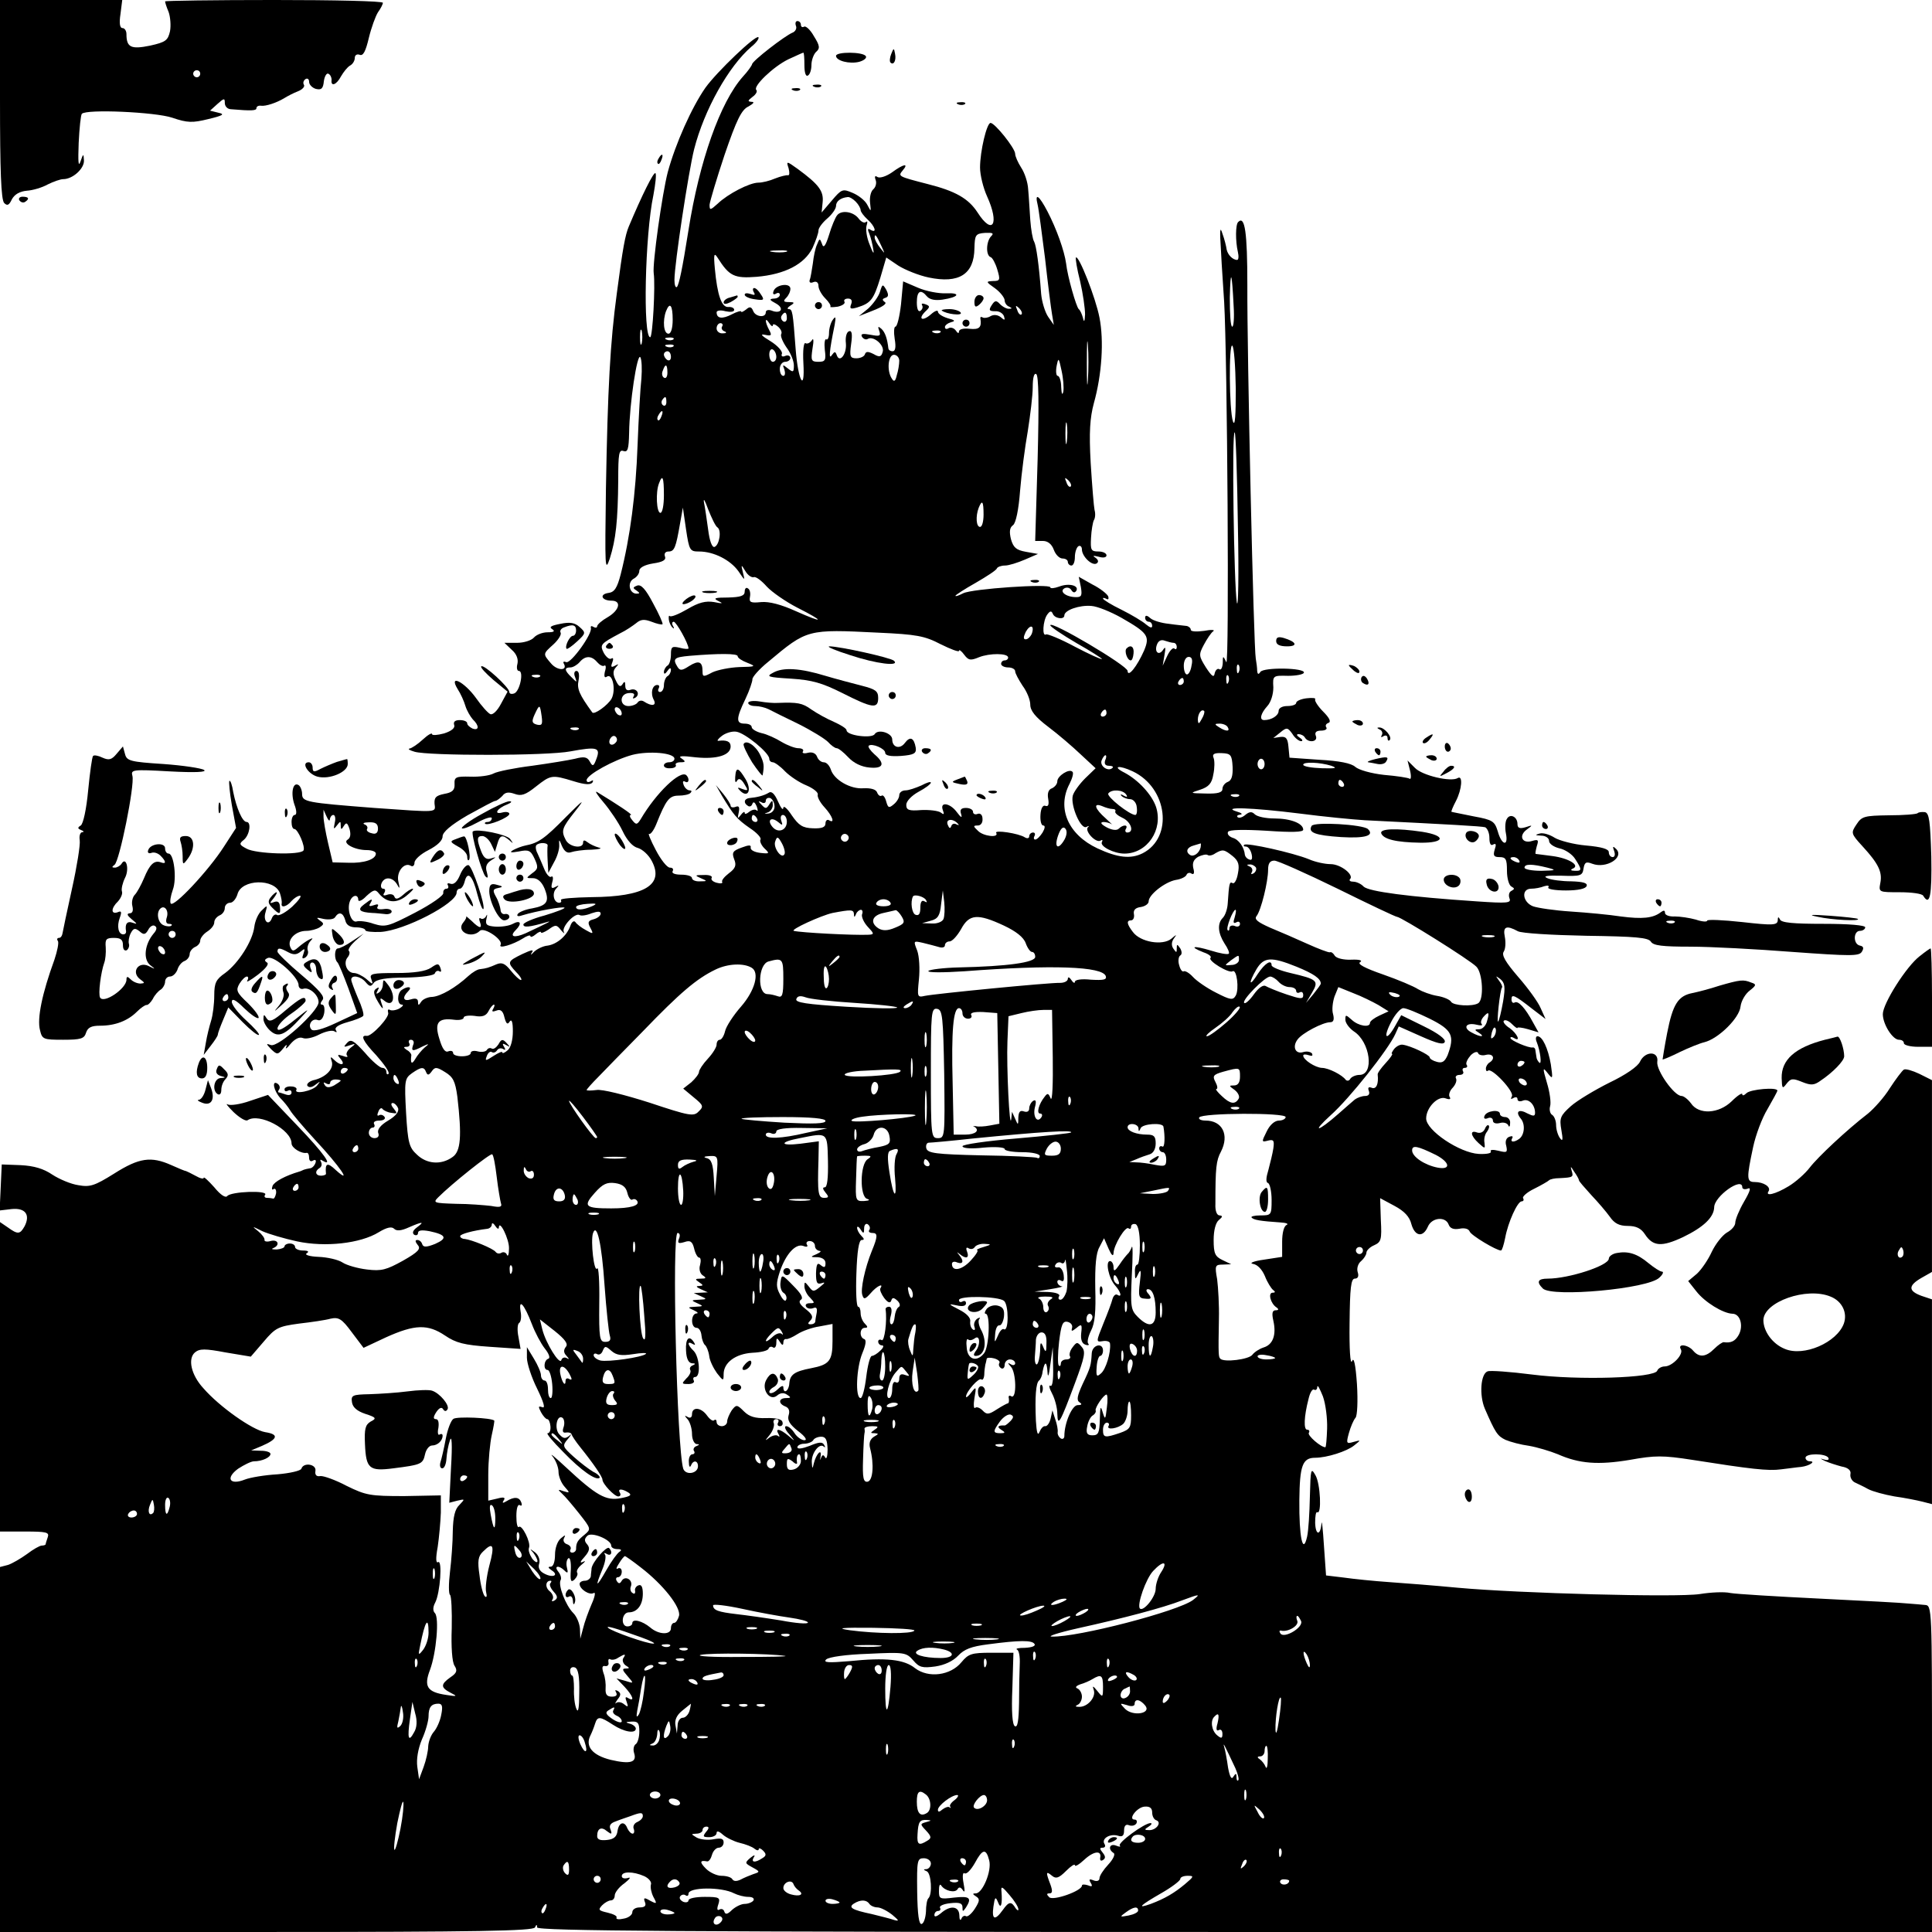<?xml version="1.0" standalone="no"?>
<!DOCTYPE svg PUBLIC "-//W3C//DTD SVG 20010904//EN"
 "http://www.w3.org/TR/2001/REC-SVG-20010904/DTD/svg10.dtd">
<svg version="1.0" xmlns="http://www.w3.org/2000/svg"
 width="550pt" height="550pt" viewBox="0 0 550 550"
 preserveAspectRatio="xMidYMid meet">
<g transform="translate(0,550) scale(0.1,-0.1)"
fill="#000000" stroke="none">
<path d="M0 5217 c0 -203 3 -286 12 -295 9 -9 14 -6 22 11 8 14 22 22 42 24
17 1 44 9 60 18 16 8 36 15 44 15 27 0 60 30 59 53 -1 21 -2 20 -10 -3 -6 -17
-7 -1 -5 53 2 42 6 80 9 83 13 14 209 5 257 -11 44 -15 58 -15 103 -4 42 10
48 14 29 18 l-24 6 21 19 c19 17 21 17 21 3 0 -10 8 -18 18 -18 59 -5 72 -4
72 3 0 5 6 8 13 7 13 -2 44 8 67 22 8 5 25 14 38 19 13 5 21 14 17 19 -3 5 -1
12 5 16 5 3 10 0 10 -8 0 -8 9 -17 19 -20 16 -4 21 1 23 22 2 14 8 24 13 21 6
-3 9 -11 9 -17 -3 -21 14 -15 27 10 7 12 18 26 25 30 8 4 14 14 14 22 0 8 6
12 14 9 10 -4 17 10 26 48 7 29 19 62 26 73 8 11 14 23 14 27 0 5 -139 8 -310
8 -170 0 -310 -2 -310 -4 0 -3 4 -16 10 -30 5 -14 7 -39 4 -55 -6 -26 -12 -31
-57 -41 -54 -11 -67 -5 -67 33 0 9 -5 17 -11 17 -8 0 -10 14 -6 40 l5 40 -174
0 -174 0 0 -283z m570 73 c0 -5 -4 -10 -10 -10 -5 0 -10 5 -10 10 0 6 5 10 10
10 6 0 10 -4 10 -10z"/>
<path d="M2266 5426 c3 -7 -2 -16 -10 -19 -22 -9 -115 -81 -115 -90 -1 -4 -12
-20 -26 -35 -65 -73 -124 -241 -155 -437 -18 -114 -27 -155 -33 -162 -4 -3 -7
6 -7 20 0 45 40 308 56 372 29 113 98 236 163 292 14 11 23 24 20 27 -7 8
-119 -99 -151 -144 -39 -56 -85 -159 -107 -240 -16 -62 -44 -261 -40 -288 5
-34 -3 -182 -10 -182 -21 0 -15 291 9 404 6 32 9 60 6 63 -5 5 -39 -64 -76
-152 -10 -24 -17 -60 -34 -190 -19 -140 -26 -272 -31 -555 -3 -226 -3 -241 11
-200 17 54 23 105 24 224 0 74 2 87 15 82 12 -4 15 5 16 52 1 83 23 229 32
215 4 -7 5 -34 3 -60 -3 -26 -8 -113 -11 -191 -5 -138 -21 -261 -48 -367 -10
-39 -18 -51 -35 -53 -27 -4 -19 -22 9 -22 29 0 23 -27 -11 -47 -16 -9 -30 -21
-30 -26 0 -4 -5 -5 -10 -2 -6 4 -9 3 -8 -2 6 -16 -57 -103 -70 -98 -7 3 -10 1
-7 -4 12 -21 -18 -21 -36 0 -24 28 -24 27 7 55 14 13 23 28 20 33 -3 5 1 12
10 15 25 10 34 7 34 -9 0 -8 -4 -15 -9 -15 -9 0 -24 -30 -18 -37 2 -2 16 8 30
21 25 23 25 25 7 41 -13 12 -27 15 -55 9 -26 -5 -33 -9 -23 -15 9 -6 5 -9 -13
-9 -15 0 -32 -7 -39 -15 -7 -8 -28 -15 -48 -15 l-36 0 21 -20 c14 -12 19 -27
16 -40 -3 -11 -1 -20 4 -20 15 0 3 -58 -13 -64 -8 -3 -14 -1 -14 4 0 13 -73
80 -80 73 -3 -3 13 -20 35 -39 l40 -33 -19 -35 c-10 -19 -23 -32 -30 -29 -6 2
-25 23 -41 46 -34 47 -79 69 -52 25 8 -12 18 -34 22 -48 4 -13 14 -30 21 -38
19 -18 18 -33 -1 -26 -8 4 -15 10 -15 15 0 5 -9 9 -21 9 -14 0 -19 -5 -16 -14
3 -8 -7 -17 -29 -24 -19 -5 -34 -6 -34 -2 0 5 -12 -2 -26 -15 -15 -14 -32 -25
-38 -26 -6 -1 0 -5 14 -9 38 -12 378 -12 444 1 76 14 86 11 74 -21 -8 -22 -11
-23 -19 -8 -7 13 -16 15 -42 8 -17 -4 -72 -13 -122 -20 -49 -6 -99 -16 -110
-22 -11 -6 -40 -10 -66 -9 -41 1 -46 -1 -45 -21 1 -17 -6 -24 -29 -28 -24 -5
-29 -10 -28 -28 3 -26 13 -25 -172 -12 -193 15 -205 17 -205 40 0 10 -5 22
-10 25 -16 10 -23 -22 -12 -55 7 -18 7 -30 1 -30 -5 0 -9 -9 -9 -20 0 -11 3
-20 8 -20 10 0 32 -51 26 -61 -8 -14 -136 -10 -162 5 -21 11 -22 14 -8 25 17
14 22 51 8 51 -12 0 -29 40 -38 85 -3 20 -8 34 -11 32 -2 -3 1 -34 7 -69 l12
-65 -35 -54 c-43 -67 -143 -174 -151 -161 -3 5 0 22 6 39 12 32 3 103 -12 103
-6 0 -10 7 -10 15 0 18 -42 14 -48 -5 -3 -7 1 -11 9 -8 8 3 19 -1 26 -8 16
-16 17 -25 1 -19 -19 7 -32 -6 -48 -45 -8 -19 -20 -41 -26 -47 -7 -7 -10 -22
-7 -33 3 -13 0 -20 -8 -20 -9 -1 -7 -6 6 -17 16 -13 17 -15 3 -10 -16 6 -23
-3 -19 -25 0 -5 -3 -8 -8 -8 -14 0 -19 23 -10 47 6 17 5 21 -6 16 -20 -7 -19
12 1 31 8 9 14 22 11 29 -2 6 2 24 9 38 13 25 3 62 -10 40 -4 -6 -13 -11 -19
-11 -9 0 -9 2 -1 8 14 9 58 227 51 253 -5 18 0 19 106 13 74 -4 107 -2 98 4
-7 5 -60 13 -116 17 -94 6 -104 9 -109 28 l-6 22 -18 -21 c-14 -17 -22 -19
-40 -11 -12 6 -24 8 -27 5 -3 -3 -9 -47 -14 -98 -5 -54 -14 -95 -21 -100 -10
-6 -9 -9 1 -13 8 -3 9 -6 3 -6 -6 -1 -9 -11 -7 -23 2 -13 -8 -75 -22 -138 -14
-63 -26 -121 -27 -127 -1 -7 -5 -13 -10 -13 -5 0 -7 -4 -3 -9 3 -5 -2 -29 -10
-53 -35 -96 -50 -168 -41 -201 6 -26 10 -27 66 -27 50 0 60 3 65 20 5 15 15
20 40 20 43 0 79 14 105 40 11 11 23 19 27 19 4 -1 12 7 18 17 5 11 16 23 23
27 6 4 12 15 12 22 0 8 6 15 14 15 8 0 17 9 21 19 3 11 12 22 20 25 8 3 15 12
15 20 0 7 7 16 15 20 8 3 15 11 15 18 0 7 9 19 20 26 11 7 20 18 20 26 0 8 7
16 15 20 8 3 15 12 15 21 0 8 7 15 15 15 8 0 17 11 21 24 11 44 106 46 121 3
4 -12 6 -25 5 -29 -3 -14 15 -9 28 7 7 8 18 15 24 15 6 0 -4 -14 -22 -31 -18
-16 -37 -27 -43 -24 -5 4 -12 -1 -15 -9 -9 -24 -26 -8 -18 17 6 21 5 21 -11 5
-10 -9 -19 -30 -21 -47 -5 -40 -45 -103 -83 -131 -26 -18 -31 -28 -31 -64 0
-24 -4 -56 -9 -72 -5 -16 -12 -44 -15 -63 l-6 -34 20 26 c11 14 20 28 20 31 0
4 7 23 15 42 l15 36 41 -42 c23 -23 43 -39 46 -36 3 2 -14 21 -36 41 -23 21
-41 44 -41 53 0 11 11 6 35 -18 19 -18 37 -31 41 -28 3 4 -10 22 -30 42 -33
31 -35 37 -24 56 7 11 16 20 21 20 4 0 5 -5 1 -12 -4 -6 9 1 30 17 23 18 33
31 26 35 -8 5 -7 9 3 13 18 7 87 -54 87 -77 0 -8 6 -13 13 -11 17 6 44 -17 44
-38 0 -26 -115 -130 -136 -122 -14 5 -14 4 1 -12 17 -16 19 -16 34 2 8 11 13
13 9 5 -4 -8 2 -5 12 8 12 14 25 21 35 17 9 -4 30 1 47 10 18 9 37 13 43 9 7
-4 8 -3 4 4 -4 7 8 15 33 22 22 6 42 14 45 18 3 4 -4 27 -15 51 -10 24 -19 47
-19 52 0 15 27 10 41 -7 11 -13 15 -14 23 -2 8 10 35 15 91 15 47 1 81 6 83
12 2 6 8 9 13 6 5 -4 6 1 3 9 -5 14 -8 14 -27 1 -15 -10 -47 -15 -99 -15 -69
0 -77 -2 -71 -17 6 -17 5 -17 -14 0 -11 9 -27 17 -35 17 -20 0 -32 29 -18 45
5 6 7 15 3 18 -3 4 5 16 18 28 l24 21 -32 -21 c-17 -12 -36 -21 -41 -21 -10 0
-11 -31 -1 -40 3 -3 17 -36 31 -74 l25 -70 -60 -28 c-38 -18 -64 -25 -70 -19
-12 12 1 34 18 27 8 -3 15 5 18 20 2 13 0 24 -6 24 -6 0 -5 5 1 13 8 9 -7 27
-59 71 -38 32 -69 62 -69 67 0 12 7 11 31 -2 15 -8 24 -7 35 2 12 10 13 9 8
-6 -5 -13 -4 -16 5 -11 7 5 10 14 7 21 -2 7 1 18 7 25 9 10 9 11 -3 5 -8 -4
-22 -14 -31 -22 -14 -12 -17 -12 -23 2 -8 21 16 45 46 45 13 0 30 5 38 10 13
9 13 11 0 20 -11 8 -9 9 11 4 15 -3 30 -1 33 5 11 17 23 13 29 -9 3 -14 14
-20 31 -20 14 0 26 -4 26 -8 0 -4 20 -6 44 -5 67 4 216 81 216 112 0 6 4 11 9
11 5 0 11 9 14 21 8 31 23 16 36 -37 7 -26 14 -44 17 -42 7 8 -31 121 -42 125
-6 2 -17 -10 -24 -27 -8 -20 -18 -29 -27 -26 -8 3 -11 1 -8 -4 3 -6 1 -10 -4
-10 -6 0 -10 -6 -9 -12 2 -7 -34 -32 -80 -56 -77 -40 -85 -42 -118 -32 -19 7
-41 9 -48 7 -16 -6 -29 33 -20 57 7 19 24 21 24 4 0 -6 11 -2 23 11 21 19 26
20 36 7 22 -26 49 -29 77 -7 15 12 23 21 19 21 -5 0 -17 -8 -28 -18 -14 -12
-21 -13 -24 -5 -2 7 -11 9 -20 6 -11 -4 -14 -2 -9 5 4 7 3 12 -3 12 -6 0 -8 7
-5 15 8 20 31 19 44 -2 8 -15 9 -14 4 8 -6 27 17 56 36 44 5 -3 10 1 10 9 0 9
18 25 40 36 25 13 40 27 40 39 0 12 23 32 71 60 40 22 75 41 79 41 4 0 13 7
20 14 8 11 18 12 35 6 19 -7 31 -3 61 21 42 33 45 34 107 15 32 -10 49 -11 54
-3 3 6 1 7 -5 3 -7 -4 -12 -3 -12 3 0 15 78 58 130 72 47 12 120 6 120 -11 0
-6 -7 -10 -15 -10 -8 0 -15 -4 -15 -9 0 -6 9 -9 19 -8 11 0 17 5 15 9 -3 4 3
8 13 8 15 0 16 2 3 11 -11 7 1 8 41 3 60 -6 99 6 99 31 0 14 -11 19 -35 16 -5
-1 -1 6 10 14 10 8 29 14 41 12 24 -3 94 -60 94 -77 0 -5 4 -10 10 -10 5 0 21
-11 35 -26 14 -14 41 -32 61 -40 19 -8 34 -20 32 -26 -2 -6 6 -22 19 -36 23
-25 31 -48 13 -37 -5 3 -10 -1 -10 -9 0 -11 -10 -15 -36 -14 -29 1 -40 8 -60
37 -13 20 -24 29 -24 21 -1 -8 -7 0 -15 18 -10 23 -19 31 -27 25 -13 -8 -33
-13 -55 -15 -15 -2 -17 -14 -4 -22 5 -4 11 -1 13 6 3 7 7 4 12 -7 4 -11 4 -16
0 -12 -4 4 -13 2 -21 -4 -7 -6 -13 -8 -13 -3 0 5 -5 2 -11 -6 -9 -12 -10 -11
-6 7 3 15 1 20 -9 16 -8 -3 -14 -1 -14 3 0 5 -10 20 -21 34 l-21 25 17 -30
c33 -55 43 -67 79 -92 20 -13 34 -28 31 -33 -3 -4 2 -16 11 -25 16 -15 15 -16
-12 -13 -16 2 -28 8 -27 15 2 8 -5 8 -26 0 -25 -9 -28 -14 -21 -33 7 -17 4
-26 -15 -40 -13 -10 -22 -21 -19 -25 2 -4 -5 -5 -16 -2 -11 3 -17 9 -14 14 3
5 -7 9 -23 8 -25 0 -26 -1 -8 -9 19 -8 19 -9 -2 -9 -13 -1 -23 4 -23 9 0 6
-14 10 -31 10 -17 0 -28 4 -24 10 3 6 0 10 -8 10 -8 0 -26 23 -40 50 -15 28
-23 49 -19 46 4 -2 13 10 20 27 28 70 37 82 64 82 14 0 30 3 34 8 4 4 3 7 -3
7 -6 0 -14 7 -17 16 -3 8 -2 12 4 9 11 -7 14 8 4 18 -17 16 -86 -50 -130 -125
-10 -16 -13 -17 -24 -3 -7 8 -9 15 -4 15 7 0 -40 31 -96 65 -8 5 0 -8 18 -29
18 -21 43 -58 54 -81 13 -28 30 -46 44 -49 13 -4 31 -20 40 -38 35 -67 -21
-101 -172 -102 -51 -1 -90 -4 -87 -8 2 -5 0 -8 -5 -8 -16 0 -21 27 -9 40 9 10
9 11 -2 5 -11 -6 -13 -3 -9 13 4 12 2 20 -3 16 -5 -3 -14 8 -20 23 -6 15 -15
35 -19 44 -5 9 -6 20 -3 23 9 9 33 7 32 -1 -1 -5 -1 -24 0 -43 l2 -35 16 30
c10 17 16 39 15 50 -1 17 0 16 8 -4 7 -15 15 -21 26 -17 9 3 34 7 57 7 23 1
33 4 22 6 -11 3 -26 10 -32 15 -9 7 -13 7 -13 -1 0 -18 -38 -13 -49 7 -14 27
-12 34 26 82 30 38 26 36 -26 -16 -60 -61 -78 -74 -115 -81 -10 -2 -26 -8 -35
-13 -12 -7 -7 -8 16 -4 28 6 34 3 45 -21 11 -24 10 -29 -7 -41 -18 -14 -18
-14 2 -14 13 0 25 -10 33 -29 15 -37 8 -49 -35 -57 -20 -3 -38 -11 -41 -16 -4
-6 1 -8 12 -4 43 13 117 26 121 22 3 -2 -23 -12 -56 -22 -34 -9 -61 -21 -61
-26 0 -9 16 -8 67 7 17 5 3 -2 -61 -32 -32 -14 -47 -10 -28 9 19 19 14 30 -8
18 -11 -6 -33 -9 -50 -8 -25 2 -29 6 -25 23 3 11 2 14 -1 7 -3 -6 -10 -10 -15
-7 -5 4 -6 -1 -3 -9 8 -21 -1 -20 -23 2 -10 9 -17 15 -16 13 2 -2 -2 -10 -8
-17 -22 -26 23 -48 47 -24 12 12 68 -26 59 -40 -7 -12 36 1 63 18 12 8 22 11
22 7 0 -4 7 -2 15 5 8 7 15 9 15 6 0 -4 10 0 22 8 19 14 23 14 35 -2 8 -9 12
-12 8 -5 -7 14 32 56 45 48 4 -3 20 -1 34 5 18 6 26 6 26 -1 0 -6 -9 -13 -20
-16 -16 -4 -18 -9 -9 -25 9 -17 8 -18 -13 -6 -13 7 -26 17 -30 23 -4 5 -10 1
-14 -10 -10 -29 -38 -53 -65 -57 -13 -1 -31 -10 -39 -18 -8 -9 -11 -10 -6 -2
7 10 -1 8 -27 -4 -43 -21 -44 -23 -17 -52 12 -12 17 -22 13 -22 -4 0 -17 12
-29 27 -16 20 -25 24 -40 18 -23 -10 -30 -12 -47 -14 -7 0 -22 -9 -33 -19 -37
-34 -79 -58 -103 -60 -13 0 -28 -7 -32 -14 -7 -11 -9 -11 -9 0 0 9 -7 11 -20
7 -22 -7 -26 5 -8 23 13 13 0 16 -18 4 -14 -9 -14 -42 0 -42 6 0 3 -5 -7 -11
-9 -5 -22 -7 -27 -4 -5 3 -7 0 -5 -8 5 -12 -47 -68 -61 -66 -19 3 -11 -15 27
-55 23 -26 39 -49 35 -53 -3 -3 -6 -1 -6 5 0 7 -5 12 -12 12 -6 0 -29 19 -49
43 -32 35 -40 40 -51 28 -11 -12 -10 -13 7 -7 18 6 19 5 3 -7 -10 -8 -14 -18
-10 -22 4 -5 -2 -5 -12 -1 -16 5 -17 4 -6 -9 15 -18 -1 -20 -19 -2 -10 10 -11
9 -7 -3 8 -21 -14 -45 -47 -54 -15 -3 -25 -11 -22 -17 5 -6 13 -5 23 3 15 11
15 11 5 -2 -12 -16 -68 -27 -59 -12 2 4 -4 9 -15 9 -10 1 -19 -3 -19 -8 0 -6
4 -7 10 -4 5 3 10 1 10 -5 0 -7 -7 -9 -16 -6 -9 3 -18 6 -20 6 -3 0 -3 4 1 9
3 5 1 12 -5 16 -17 11 -11 -20 8 -41 10 -10 23 -26 28 -35 5 -9 37 -47 72 -85
69 -74 107 -129 58 -85 -24 23 -31 20 -28 -10 1 -3 -6 -6 -14 -6 -16 0 -19 13
-4 22 6 4 7 11 4 17 -4 7 -2 8 4 4 33 -20 3 22 -71 99 l-84 88 -51 -17 c-28
-10 -57 -14 -64 -10 -7 4 1 -6 17 -22 17 -16 35 -27 40 -23 33 22 125 -27 125
-66 0 -13 28 -30 43 -27 4 1 7 -5 7 -14 0 -9 5 -12 11 -8 7 4 10 1 7 -7 -3 -8
-10 -15 -16 -15 -7 -1 -14 -3 -17 -4 -3 -1 -8 -4 -12 -5 -41 -12 -72 -29 -77
-41 -3 -8 -2 -13 3 -9 5 3 8 -3 7 -12 -2 -10 -6 -17 -9 -15 -4 1 -12 2 -18 2
-5 0 -8 4 -4 9 8 13 -98 9 -108 -4 -5 -6 -19 3 -37 25 -17 19 -30 31 -30 27 0
-4 -10 -2 -22 5 -13 7 -25 13 -28 14 -3 0 -22 8 -42 17 -58 26 -92 21 -163
-24 -56 -35 -69 -39 -102 -33 -21 3 -54 17 -74 30 -25 17 -52 25 -90 27 l-54
2 -3 -66 -3 -65 34 4 c39 4 54 -16 37 -49 -13 -23 -19 -24 -48 -3 l-22 15 0
-440 0 -441 71 0 c61 0 70 -2 65 -16 -3 -9 -6 -18 -6 -20 0 -2 -5 -4 -11 -4
-6 0 -25 -11 -42 -24 -18 -13 -42 -27 -54 -31 l-23 -6 0 -520 0 -519 759 0
c598 0 760 3 764 13 4 9 6 9 6 0 1 -10 405 -13 1986 -13 l1985 0 0 465 c0 458
0 465 -20 466 -11 1 -32 3 -47 4 -16 2 -129 8 -252 14 -123 6 -238 13 -255 16
-17 4 -56 2 -87 -3 -65 -10 -514 2 -689 18 -63 6 -151 13 -195 16 -44 3 -102
9 -130 13 l-50 6 -6 85 c-3 47 -6 75 -7 63 -3 -36 -17 -34 -18 2 0 19 2 32 6
30 13 -8 9 81 -5 105 -13 23 -14 19 -16 -60 -1 -47 -4 -98 -8 -115 -12 -53
-23 0 -22 104 1 99 9 121 45 121 33 0 90 18 111 35 20 16 20 16 -2 10 -20 -6
-21 -4 -13 25 5 18 13 37 19 44 5 6 7 47 4 96 -4 57 -9 78 -14 65 -5 -12 -8
35 -7 108 1 101 4 127 15 127 9 0 12 7 8 19 -3 10 1 24 10 31 8 7 15 18 15 24
0 6 10 16 22 21 20 9 22 16 19 72 l-2 62 41 -22 c28 -15 43 -31 48 -52 10 -35
33 -39 47 -7 11 26 50 30 59 6 4 -11 14 -15 31 -12 14 3 26 0 29 -8 4 -11 76
-54 89 -54 3 0 8 16 12 36 8 44 35 104 47 104 5 0 7 4 4 9 -3 4 11 17 32 27
20 10 39 21 42 24 3 3 16 6 30 6 39 2 40 3 34 22 -4 13 -2 12 7 -3 8 -11 14
-22 14 -25 0 -3 16 -21 35 -42 19 -20 43 -48 53 -62 13 -19 27 -26 51 -26 24
0 38 -7 49 -24 23 -35 48 -36 108 -8 58 28 88 56 89 85 0 31 80 88 80 57 0 -5
7 -7 15 -4 11 5 8 -6 -10 -37 -14 -24 -25 -51 -25 -60 0 -9 -11 -21 -24 -28
-13 -8 -32 -32 -43 -55 -10 -22 -29 -50 -42 -62 l-25 -21 23 -29 c24 -31 76
-63 103 -64 22 0 32 -34 18 -60 -10 -18 -22 -24 -43 -21 -4 0 -16 -8 -27 -19
-24 -24 -43 -25 -60 -5 -14 17 -45 21 -35 4 9 -14 -24 -49 -46 -49 -9 0 -19
-6 -21 -12 -7 -21 -224 -28 -357 -11 -63 8 -119 12 -126 9 -20 -7 -24 -68 -8
-106 30 -69 36 -78 59 -89 14 -6 44 -14 67 -17 23 -4 60 -15 82 -24 61 -27
115 -31 205 -16 72 13 94 13 178 0 165 -26 216 -32 252 -27 19 2 45 6 58 7 23
3 43 16 24 16 -7 0 -12 5 -12 10 0 13 57 13 65 0 3 -6 -2 -8 -12 -5 -13 4 -12
3 2 -4 11 -5 33 -12 48 -16 18 -3 27 -11 25 -21 -2 -9 4 -20 12 -24 8 -4 26
-12 38 -19 13 -7 47 -16 75 -21 29 -4 64 -11 80 -15 l27 -7 0 291 0 292 -30
10 c-38 14 -38 29 0 51 l30 17 0 273 0 273 -36 18 c-19 9 -39 15 -44 12 -5 -3
-23 -27 -40 -53 -16 -26 -45 -58 -62 -72 -61 -47 -143 -124 -166 -154 -13 -17
-40 -41 -60 -53 -38 -23 -68 -30 -57 -14 7 12 -14 26 -40 26 -23 0 -23 11 -4
100 7 33 25 82 41 108 15 26 28 50 28 52 0 11 -77 4 -88 -7 -7 -7 -12 -8 -12
-3 0 5 -14 -4 -30 -20 -37 -36 -94 -39 -116 -6 -9 12 -21 21 -27 21 -21 0 -72
73 -69 97 5 31 -34 32 -49 1 -6 -14 -41 -38 -87 -60 -42 -21 -92 -51 -110 -67
-30 -27 -33 -34 -27 -68 5 -28 4 -34 -4 -23 -6 8 -11 25 -11 37 0 12 -5 25
-11 29 -6 3 -9 15 -6 25 3 10 -1 40 -9 66 -13 44 -12 46 2 28 15 -19 15 -17 9
25 -8 46 -24 80 -38 80 -5 0 -6 -8 -2 -17 10 -25 15 -66 7 -58 -4 4 -8 11 -8
16 -1 5 -2 13 -3 19 0 5 -4 9 -8 8 -11 -2 -63 20 -63 27 0 4 5 3 10 0 21 -13
9 13 -12 28 -13 8 -20 18 -17 21 4 4 14 0 23 -9 9 -9 16 -14 16 -11 0 2 13 1
30 -4 l30 -9 -15 27 c-23 43 -43 64 -53 58 -5 -3 -9 1 -9 9 0 16 8 13 59 -27
l38 -29 -14 31 c-7 17 -36 57 -64 89 -36 42 -48 62 -41 72 5 8 6 26 3 42 -6
29 4 34 37 16 11 -6 96 -11 195 -13 140 -2 177 -5 184 -17 7 -11 33 -14 112
-14 57 0 188 -7 291 -15 165 -12 189 -12 197 0 7 11 5 16 -5 18 -20 4 -19 42
0 42 8 0 15 5 15 10 0 6 -46 10 -119 10 -86 0 -121 3 -124 13 -4 8 -6 7 -6 -3
-1 -14 -13 -15 -101 -5 -55 6 -100 8 -100 4 0 -4 -15 -3 -32 3 -18 5 -45 9
-60 9 -16 -1 -28 4 -28 10 0 8 -4 8 -12 2 -22 -17 -53 -20 -114 -12 -32 5 -96
11 -142 14 -46 3 -94 10 -108 15 -30 12 -34 50 -5 50 11 0 27 3 37 7 10 3 15
2 12 -3 -4 -5 18 -9 50 -9 35 0 57 5 59 13 3 8 -10 12 -44 13 -26 0 -57 4 -68
9 -14 6 -1 8 40 7 55 -2 60 0 63 20 3 18 7 21 25 14 40 -15 92 18 68 42 -9 9
-11 8 -6 -5 4 -11 2 -18 -4 -18 -6 0 -11 6 -11 14 0 9 -20 15 -65 19 -35 3
-76 14 -89 22 -14 9 -33 15 -43 12 -14 -4 -13 -5 5 -6 12 0 22 -7 22 -15 0 -8
13 -17 29 -21 16 -3 37 -17 45 -30 20 -31 20 -35 -1 -34 -11 0 -13 3 -6 6 23
9 -11 30 -58 36 -24 3 -45 6 -47 6 -2 1 0 10 3 22 6 18 4 20 -13 15 -28 -9
-40 14 -16 32 18 13 18 14 -3 7 -17 -5 -23 -2 -23 9 0 21 -21 31 -30 15 -5 -7
-6 -26 -3 -41 8 -39 -12 -35 -23 5 -9 29 -14 33 -69 43 -33 7 -61 12 -63 13
-1 1 4 14 13 31 17 33 20 74 5 65 -19 -12 -101 7 -122 29 l-21 21 7 -28 c4
-16 3 -27 -1 -24 -4 3 -37 8 -73 11 -36 4 -72 14 -82 23 -11 10 -45 17 -102
20 l-85 6 -3 31 c-2 24 -7 30 -23 28 l-20 -3 20 16 c18 15 21 14 34 -4 7 -12
19 -21 25 -21 6 0 4 5 -4 10 -9 6 -10 10 -3 10 6 0 15 -4 18 -10 10 -16 38
-12 31 5 -4 10 1 15 15 15 11 0 18 4 15 9 -4 5 -1 11 6 13 8 3 3 14 -15 32
-15 15 -25 31 -23 35 3 4 -8 5 -25 3 -16 -2 -29 -8 -29 -13 0 -5 -11 -9 -25
-9 -15 0 -25 -6 -25 -14 0 -13 -20 -26 -41 -26 -15 0 -10 19 9 40 10 11 17 33
17 53 -2 34 -1 34 42 33 23 0 44 4 45 9 4 14 -115 16 -124 2 -5 -8 -8 -7 -9 3
0 8 -2 24 -4 35 -6 29 -25 873 -24 1064 0 150 -7 198 -26 179 -8 -7 -8 -55 -1
-85 3 -13 2 -23 -2 -23 -13 0 -27 15 -30 30 -1 8 -6 29 -12 45 -7 23 -8 10 -4
-50 2 -44 7 -109 9 -145 9 -157 15 -1044 6 -1025 -9 19 -10 19 -10 -3 -1 -13
-5 -21 -10 -17 -5 3 -11 -3 -13 -12 -2 -13 -8 -9 -25 17 -20 32 -21 36 -6 64
9 17 21 35 27 39 6 4 -6 5 -26 1 -22 -3 -38 -2 -38 3 0 5 -6 10 -12 11 -7 1
-30 3 -50 6 -21 2 -45 9 -53 16 -10 9 -15 9 -15 1 0 -6 5 -11 10 -11 6 0 10
-5 10 -12 0 -7 -6 -5 -17 4 -10 9 -42 28 -70 42 -29 14 -53 29 -53 32 0 3 4 2
10 -1 5 -3 7 0 5 7 -3 7 -23 23 -45 34 l-39 22 6 -29 c4 -24 2 -29 -13 -29
-29 0 -49 16 -34 25 7 4 16 2 20 -5 5 -8 10 -8 14 -2 9 15 -21 23 -49 12 -14
-5 -25 -6 -25 -2 0 11 -223 -4 -248 -17 -12 -6 -22 -10 -22 -7 0 2 26 19 58
37 31 18 59 36 60 41 2 4 12 8 23 8 11 0 36 8 57 17 l37 16 -34 6 c-28 5 -36
12 -43 36 -5 21 -4 33 6 40 8 6 16 44 20 98 4 49 14 125 22 170 7 45 14 101
14 125 0 27 4 41 10 37 7 -4 8 -85 4 -241 l-7 -234 22 0 c14 0 25 -9 31 -25 5
-14 16 -25 25 -25 8 0 15 -4 15 -10 0 -5 5 -10 10 -10 6 0 10 11 10 24 0 14 5
28 10 31 5 3 10 -1 10 -9 0 -20 29 -48 42 -40 6 4 5 10 -3 16 -10 6 -7 7 9 3
13 -4 22 -2 22 4 0 6 -10 11 -23 11 -21 0 -23 4 -21 39 1 21 5 44 8 50 4 6 5
19 2 29 -2 9 -7 69 -11 134 -5 88 -2 129 9 170 23 82 29 178 16 244 -11 57
-59 178 -67 171 -2 -2 3 -33 12 -68 8 -35 14 -77 14 -94 -1 -21 -3 -24 -6 -10
-3 11 -8 22 -12 25 -7 6 -32 93 -36 130 -5 36 -27 98 -53 148 -24 46 -37 55
-28 19 3 -12 12 -81 21 -152 8 -72 17 -143 20 -160 l5 -30 -16 23 c-9 13 -18
43 -20 65 -6 82 -14 138 -20 149 -4 6 -9 34 -11 62 -2 28 -4 67 -6 87 -1 20
-10 47 -20 62 -9 14 -17 32 -17 39 0 16 -58 88 -70 88 -11 0 -30 -81 -30 -127
0 -21 9 -58 20 -82 36 -79 16 -113 -27 -46 -26 40 -63 61 -142 81 -85 22 -85
22 -71 39 18 21 3 19 -31 -6 -16 -11 -34 -17 -41 -13 -7 5 -9 2 -5 -9 3 -8 0
-20 -7 -26 -7 -6 -11 -23 -9 -39 3 -26 3 -26 -8 -5 -6 12 -25 27 -42 34 -28
12 -31 11 -59 -22 l-29 -34 3 30 c3 31 -11 50 -71 94 -32 23 -33 23 -26 2 3
-12 3 -21 -2 -20 -4 1 -21 -3 -36 -9 -16 -7 -37 -12 -48 -12 -25 0 -87 -32
-116 -60 -21 -19 -23 -19 -23 -3 1 10 20 74 43 143 34 99 48 128 68 137 14 8
18 13 9 13 -12 1 -12 3 2 14 10 7 15 16 11 20 -10 10 48 66 91 87 22 10 41 19
43 19 2 0 3 -16 3 -36 0 -21 4 -33 10 -29 6 3 10 17 10 30 0 13 6 30 13 37 12
10 11 18 -6 45 -10 18 -23 30 -28 27 -5 -3 -9 0 -9 5 0 6 -4 11 -10 11 -5 0
-7 -6 -4 -14z m170 -500 c8 -8 14 -19 14 -24 0 -5 9 -17 20 -27 21 -19 28 -41
8 -29 -8 5 -9 2 -3 -12 4 -10 9 -30 11 -44 3 -16 -1 -11 -10 13 -9 21 -12 45
-9 55 3 9 3 14 -2 10 -4 -4 -13 0 -20 9 -15 21 -50 26 -62 10 -5 -6 -16 -32
-23 -56 -10 -32 -16 -39 -20 -25 -6 16 -7 16 -14 -2 -5 -10 -10 -35 -12 -54
-3 -19 -6 -40 -9 -47 -2 -7 2 -10 11 -6 8 3 14 -1 14 -11 0 -9 9 -25 19 -35
11 -11 17 -21 15 -24 -3 -2 7 -2 21 0 13 3 22 9 19 14 -3 5 2 9 10 9 10 0 13
-6 9 -16 -5 -13 -2 -15 18 -9 38 12 46 22 65 84 l17 58 34 -23 c19 -12 58 -28
87 -34 86 -18 129 9 130 83 1 38 3 42 30 44 22 1 26 -1 18 -9 -15 -15 -16 -55
-2 -60 5 -1 14 -18 19 -35 9 -30 8 -33 -12 -33 -21 -1 -21 -2 6 -21 15 -11 27
-27 27 -34 0 -7 6 -16 13 -18 8 -4 9 -6 0 -6 -6 -1 -18 5 -26 13 -11 12 -15
11 -24 -3 -9 -14 -7 -17 10 -17 11 1 22 -6 25 -14 4 -12 2 -13 -9 -3 -9 7 -20
8 -29 3 -8 -5 -18 -6 -22 -4 -5 3 -8 2 -7 -3 4 -25 -3 -32 -31 -29 -17 2 -30
-1 -30 -8 0 -6 -4 -5 -9 3 -5 7 -14 10 -20 7 -6 -4 -11 -3 -11 3 0 5 8 11 18
14 13 3 10 6 -10 11 -16 5 -28 13 -28 19 0 5 -9 2 -20 -8 -24 -21 -38 -14 -16
8 14 13 14 16 0 21 -8 3 -12 2 -9 -3 3 -5 1 -12 -5 -16 -6 -4 -10 6 -10 24 0
33 11 39 29 17 8 -9 23 -12 44 -9 47 7 54 20 10 18 -21 -1 -57 6 -80 16 l-42
18 -6 -65 c-4 -35 -11 -64 -16 -64 -4 0 -5 -16 -2 -35 4 -23 2 -35 -6 -35 -6
0 -11 3 -12 8 -3 27 -9 46 -20 56 -9 8 -11 7 -6 -6 5 -15 1 -16 -25 -11 -22 4
-29 3 -24 -6 4 -6 11 -9 16 -6 16 10 48 -17 43 -36 -4 -15 -9 -17 -26 -7 -16
8 -22 8 -25 -1 -2 -6 -13 -11 -24 -11 -18 0 -20 5 -15 41 4 28 2 39 -6 36 -7
-2 -11 -17 -9 -34 3 -31 -18 -58 -26 -34 -4 11 -6 11 -14 0 -9 -14 -8 8 8 86
4 23 3 26 -5 15 -6 -8 -11 -25 -11 -38 0 -13 -4 -21 -8 -18 -4 2 -6 -11 -4
-30 4 -30 1 -34 -18 -34 -21 0 -22 4 -17 38 4 22 3 32 -2 23 -5 -7 -13 -11
-18 -8 -5 3 -8 -20 -6 -56 5 -87 -15 -52 -22 39 -8 107 -9 114 -20 114 -5 0
-3 5 5 10 13 8 12 10 -4 10 -16 0 -17 3 -8 12 7 7 12 18 12 26 0 18 -42 12
-48 -7 -3 -8 0 -11 7 -7 6 4 11 2 11 -3 0 -6 -8 -11 -17 -11 -14 -1 -13 -4 6
-14 25 -14 14 -31 -13 -20 -9 3 -16 1 -16 -5 0 -17 -30 -13 -36 4 -5 12 -10
13 -20 4 -8 -6 -14 -9 -14 -6 0 3 -12 0 -27 -8 -27 -14 -43 -12 -43 6 0 5 11
7 25 3 14 -3 25 -2 25 4 0 5 -7 9 -17 8 -19 -1 -31 34 -38 109 -4 42 -2 47 8
31 33 -52 47 -59 111 -54 81 7 136 36 159 82 9 20 17 42 17 50 0 7 11 22 25
34 14 12 25 28 25 36 0 13 13 23 33 25 5 1 15 -5 23 -13z m73 -126 c11 -24 11
-24 -3 -6 -9 11 -16 24 -16 30 0 12 5 7 19 -24z m-271 -17 c-10 -2 -28 -2 -40
0 -13 2 -5 4 17 4 22 1 32 -1 23 -4z m1274 -156 c2 -31 0 -57 -4 -57 -5 0 -7
37 -7 83 2 85 6 75 11 -26z m-1597 -37 c0 -25 -5 -40 -12 -40 -14 0 -17 37 -7
64 11 28 19 17 19 -24z m993 15 c-3 -3 -9 2 -12 12 -6 14 -5 15 5 6 7 -7 10
-15 7 -18z m-668 -11 c0 -8 -5 -12 -10 -9 -6 4 -8 11 -5 16 9 14 15 11 15 -7z
m-40 -20 c0 5 7 3 15 -4 8 -7 12 -16 9 -21 -3 -5 4 -22 15 -38 12 -16 21 -39
21 -51 0 -20 -2 -21 -17 -9 -15 12 -16 12 -10 -3 3 -10 2 -18 -3 -18 -6 0 -10
9 -10 20 0 11 7 20 15 20 8 0 15 5 15 11 0 6 -7 9 -14 6 -9 -4 -13 -1 -10 6 2
7 -12 23 -33 36 -25 15 -30 21 -16 18 19 -4 21 -2 13 13 -13 24 -13 40 0 20 5
-8 10 -11 10 -6z m-144 -3 c-4 -5 0 -12 6 -14 8 -3 6 -6 -4 -6 -10 -1 -18 6
-18 14 0 8 5 15 11 15 5 0 8 -4 5 -9z m-229 -48 c-3 -10 -5 -2 -5 17 0 19 2
27 5 18 2 -10 2 -26 0 -35z m850 31 c-3 -3 -12 -4 -19 -1 -8 3 -5 6 6 6 11 1
17 -2 13 -5z m420 -136 c-2 -29 -3 -8 -3 47 0 55 1 79 3 53 2 -26 2 -71 0
-100z m-1180 116 c-3 -3 -12 -4 -19 -1 -8 3 -5 6 6 6 11 1 17 -2 13 -5z m0
-20 c-3 -3 -12 -4 -19 -1 -8 3 -5 6 6 6 11 1 17 -2 13 -5z m1601 -121 c0 -75
-2 -109 -8 -93 -11 33 -12 223 -2 216 5 -3 9 -58 10 -123z m-1308 91 c0 -8 -4
-14 -10 -14 -5 0 -10 9 -10 21 0 11 5 17 10 14 6 -3 10 -13 10 -21z m-300 0
c0 -8 -4 -12 -10 -9 -5 3 -10 10 -10 16 0 5 5 9 10 9 6 0 10 -7 10 -16z m650
-11 c0 -10 -3 -29 -7 -41 -4 -18 -8 -20 -14 -10 -15 22 -11 68 6 68 8 0 15 -8
15 -17z m467 -88 c-3 -12 -5 -6 -6 13 0 17 -5 32 -10 32 -4 0 -6 12 -3 28 5
25 6 25 14 -13 5 -22 7 -49 5 -60z m-1127 54 c0 -11 -4 -18 -10 -14 -5 3 -7
12 -3 20 7 21 13 19 13 -6z m-3 -84 c0 -8 -4 -12 -9 -9 -5 3 -6 10 -3 15 9 13
12 11 12 -6z m-14 -40 c-3 -9 -8 -14 -10 -11 -3 3 -2 9 2 15 9 16 15 13 8 -4z
m1154 -72 c-2 -16 -4 -5 -4 22 0 28 2 40 4 28 2 -13 2 -35 0 -50z m487 -239
c3 -142 1 -241 -3 -219 -8 47 -15 492 -6 484 3 -3 7 -122 9 -265z m-1634 86
c0 -27 -4 -50 -10 -50 -11 0 -14 59 -4 84 10 27 14 18 14 -34z m1158 25 c-3
-3 -9 2 -12 12 -6 14 -5 15 5 6 7 -7 10 -15 7 -18z m-1006 -116 c13 -8 6 -51
-8 -56 -7 -2 -14 17 -18 49 -4 29 -9 64 -12 78 -2 14 3 5 12 -20 10 -25 21
-48 26 -51z m758 36 c0 -19 -4 -35 -10 -35 -11 0 -13 30 -4 54 10 25 14 19 14
-19z m-810 -105 c42 0 89 -24 112 -56 19 -28 19 -28 13 -4 -6 24 -5 24 7 4 7
-12 18 -19 24 -17 6 2 22 -10 37 -27 15 -16 54 -43 87 -60 79 -40 77 -46 -4
-10 -42 19 -76 28 -99 26 -30 -3 -35 -1 -32 15 2 10 0 21 -6 24 -5 4 -9 -1 -9
-9 0 -12 -11 -16 -47 -17 -38 0 -44 -2 -28 -10 15 -7 12 -8 -12 -3 -24 4 -44
-1 -76 -20 -24 -14 -46 -23 -50 -20 -3 3 -4 -1 -3 -10 1 -8 6 -19 11 -23 4 -4
5 -2 1 5 -4 6 -3 12 2 12 7 0 42 -62 42 -76 0 -2 -11 -2 -25 2 -22 5 -25 3
-25 -19 0 -14 -4 -29 -10 -32 -5 -3 -10 -12 -10 -18 0 -7 4 -6 10 3 6 9 10 10
10 3 0 -6 -4 -15 -10 -18 -5 -3 -10 -15 -10 -26 0 -10 -5 -19 -11 -19 -5 0 -7
5 -4 10 3 6 2 10 -4 10 -14 0 -20 -23 -10 -42 9 -17 -5 -20 -28 -5 -6 4 -14 3
-18 -3 -3 -5 -15 -10 -26 -10 -26 0 -26 35 1 37 13 1 18 -2 14 -9 -4 -7 -2 -8
5 -4 15 10 3 29 -15 22 -9 -3 -14 1 -14 12 0 12 -2 14 -8 4 -6 -9 -11 -6 -19
11 -9 18 -8 28 0 37 9 10 9 11 -2 5 -11 -6 -13 -4 -8 9 4 10 3 15 -3 11 -5 -3
-14 4 -21 16 -12 24 -10 26 46 56 17 8 37 22 46 29 13 11 23 12 44 4 15 -6 29
-9 31 -7 2 2 -10 29 -27 60 -21 40 -34 54 -45 50 -13 -5 -13 -7 -2 -14 10 -7
10 -9 0 -9 -20 0 -27 31 -9 42 10 5 17 15 17 23 0 9 15 17 39 21 28 4 38 10
34 20 -3 8 1 14 10 14 17 0 21 11 33 80 l8 45 9 -62 c9 -60 11 -63 37 -63z
m1203 -189 c75 -43 81 -52 64 -93 -20 -45 -46 -78 -47 -58 0 15 -220 145 -220
130 0 -4 34 -27 75 -51 41 -23 73 -44 72 -45 -2 -2 -37 14 -77 35 -41 22 -78
37 -82 35 -12 -8 -9 39 3 56 8 11 12 12 16 3 5 -14 33 -18 33 -5 0 15 43 30
77 27 17 -1 56 -17 86 -34z m-256 -46 c-4 -8 -11 -15 -17 -15 -7 0 -7 6 0 21
13 23 26 19 17 -6z m-259 -29 c28 -14 52 -23 52 -19 0 5 7 0 15 -11 12 -16 18
-17 42 -7 30 12 83 12 83 -1 0 -4 -4 -8 -10 -8 -5 0 -10 -4 -10 -10 0 -5 9
-10 20 -10 11 0 20 -5 20 -11 0 -6 10 -24 21 -41 12 -16 22 -40 22 -54 0 -17
14 -35 51 -63 28 -21 70 -57 93 -79 l42 -39 -30 -29 c-16 -16 -32 -38 -35 -49
-7 -28 23 -98 39 -89 7 4 9 3 4 -1 -10 -11 23 -46 36 -38 5 3 7 2 4 -4 -7 -12
34 -33 64 -33 65 0 111 68 90 133 -12 35 -50 76 -89 97 -38 19 -17 23 23 4 99
-47 116 -188 28 -233 -34 -17 -71 -13 -129 14 -83 39 -116 114 -79 184 8 16
12 31 8 34 -9 10 -43 -12 -43 -27 0 -8 -7 -16 -15 -20 -10 -3 -14 -14 -11 -30
3 -17 0 -23 -8 -20 -7 3 -13 -7 -14 -26 -1 -16 2 -30 8 -30 6 0 5 -8 -2 -20
-7 -11 -16 -20 -21 -20 -4 0 -5 5 -2 10 3 6 1 10 -4 10 -6 0 -11 -5 -11 -11 0
-5 -5 -7 -12 -3 -18 12 -88 22 -82 13 9 -15 -37 -10 -52 6 -14 13 -14 15 0 15
8 0 14 8 13 19 0 11 -6 17 -14 14 -7 -3 -13 0 -13 6 0 6 -9 11 -20 11 -14 0
-18 -5 -14 -17 4 -13 0 -11 -12 5 -19 26 -49 31 -40 6 5 -13 3 -14 -6 -7 -7 5
-32 8 -55 7 -36 -3 -43 0 -43 15 0 10 15 26 35 37 19 10 35 22 35 26 0 4 -12
0 -27 -8 -16 -7 -36 -14 -45 -14 -10 0 -18 -6 -18 -14 0 -7 -7 -19 -16 -26
-13 -11 -16 -10 -21 8 -3 12 -9 20 -13 17 -4 -3 -10 1 -13 9 -3 9 -18 13 -39
12 -37 -3 -84 24 -93 54 -4 11 -12 20 -20 20 -7 0 -16 7 -19 16 -4 10 -14 14
-26 11 -11 -3 -18 -1 -14 4 3 5 -3 9 -13 9 -10 0 -31 8 -48 18 -16 10 -42 22
-57 25 -16 4 -28 12 -28 17 0 6 -9 10 -20 10 -25 0 -25 14 2 70 12 25 20 50
20 56 -1 6 19 29 45 50 111 93 111 93 313 83 109 -5 132 -9 178 -33z m663 4
c5 0 9 -5 9 -12 0 -6 -3 -8 -7 -4 -4 3 -13 -6 -20 -21 l-13 -28 5 30 c4 22 3
26 -4 15 -12 -18 -26 -6 -17 16 4 10 12 14 22 10 9 -3 20 -6 25 -6z m-1241
-38 c0 -5 12 -13 28 -19 25 -10 24 -11 -23 -12 -27 -1 -62 -8 -77 -15 -26 -14
-28 -13 -28 3 0 28 -11 32 -38 15 -20 -13 -26 -14 -33 -3 -15 24 -10 28 34 32
83 7 137 7 137 -1z m-400 -17 c7 -8 16 -13 20 -10 5 3 6 -5 2 -17 -3 -14 -1
-19 6 -14 16 10 26 -38 13 -63 -11 -19 -50 -47 -55 -39 -37 51 -44 67 -39 91
3 16 1 27 -6 27 -6 0 -8 -8 -4 -17 6 -17 6 -17 -10 -1 -21 20 -21 28 -3 28 7
0 19 7 26 15 16 19 34 19 50 0z m1692 -10 c-2 -14 -8 -25 -13 -25 -5 0 -9 11
-9 25 0 14 6 25 14 25 9 0 12 -8 8 -25z m135 -17 c-3 -8 -6 -5 -6 6 -1 11 2
17 5 13 3 -3 4 -12 1 -19z m-1990 -14 c-3 -3 -12 -4 -19 -1 -8 3 -5 6 6 6 11
1 17 -2 13 -5z m1960 -16 c-3 -8 -6 -5 -6 6 -1 11 2 17 5 13 3 -3 4 -12 1 -19z
m-127 2 c0 -5 -5 -10 -11 -10 -5 0 -7 5 -4 10 3 6 8 10 11 10 2 0 4 -4 4 -10z
m-1828 -99 c3 -23 1 -27 -13 -24 -15 4 -16 9 -7 29 14 30 15 30 20 -5z m228 8
c0 -6 -4 -7 -10 -4 -5 3 -10 11 -10 16 0 6 5 7 10 4 6 -3 10 -11 10 -16z
m1380 1 c0 -5 -5 -10 -11 -10 -5 0 -7 5 -4 10 3 6 8 10 11 10 2 0 4 -4 4 -10z
m271 -17 c-8 -15 -10 -15 -11 -2 0 17 10 32 18 25 2 -3 -1 -13 -7 -23z m74
-23 c8 -13 -5 -13 -25 0 -13 8 -13 10 2 10 9 0 20 -4 23 -10z m-1848 -6 c-3
-3 -12 -4 -19 -1 -8 3 -5 6 6 6 11 1 17 -2 13 -5z m108 -35 c-10 -15 -25 -10
-19 6 4 8 10 12 15 9 5 -3 7 -10 4 -15z m1754 -72 c1 -26 -3 -39 -14 -43 -8
-3 -15 -12 -15 -20 0 -10 -13 -14 -47 -13 -47 1 -47 1 -16 11 24 8 33 18 37
43 4 18 4 39 1 47 -5 11 1 15 23 14 26 -1 29 -5 31 -39z m-363 18 c-3 -10 1
-15 11 -15 9 0 14 -3 10 -6 -12 -12 -37 5 -31 21 3 8 8 15 11 15 3 0 3 -7 -1
-15z m454 -10 c0 -8 -4 -15 -10 -15 -5 0 -10 7 -10 15 0 8 5 15 10 15 6 0 10
-7 10 -15z m190 -5 c19 -7 12 -8 -27 -7 -29 1 -53 5 -53 10 0 9 48 7 80 -3z
m35 -50 c3 -5 1 -10 -4 -10 -6 0 -11 5 -11 10 0 6 2 10 4 10 3 0 8 -4 11 -10z
m-619 -32 c5 -7 2 -8 -7 -3 -8 5 -11 4 -6 -1 5 -5 16 -9 24 -9 9 0 18 -10 19
-22 2 -13 0 -23 -4 -23 -16 0 -82 52 -77 61 9 13 42 11 51 -3z m321 -4 c-3 -3
-12 -4 -19 -1 -8 3 -5 6 6 6 11 1 17 -2 13 -5z m-1322 -30 c0 -11 -8 -19 -18
-20 -12 -1 -13 -1 -2 3 8 2 15 12 15 21 0 15 -2 15 -10 2 -8 -13 -11 -13 -22
-1 -10 10 -10 12 0 7 6 -4 12 -2 12 4 0 7 6 10 13 8 6 -3 12 -13 12 -24z m962
-7 c7 0 10 -3 8 -7 -2 -4 7 -12 20 -18 25 -11 35 -42 14 -42 -5 0 -7 5 -4 10
8 13 -8 13 -20 1 -6 -6 -20 -4 -35 4 -16 9 -19 14 -9 15 8 0 19 -3 25 -7 5 -5
-3 3 -18 17 -32 28 -37 46 -10 35 9 -4 22 -8 29 -8z m533 -13 c69 -9 152 -17
185 -19 242 -12 332 -17 343 -20 6 -3 12 -16 12 -30 0 -17 4 -24 11 -19 8 4 9
0 4 -15 -5 -17 -2 -21 14 -21 18 0 21 -6 21 -39 0 -22 6 -42 13 -45 9 -5 9 -7
0 -12 -7 -3 -9 -12 -6 -21 6 -14 -5 -15 -93 -9 -195 13 -307 28 -322 42 -7 8
-21 14 -29 14 -9 0 -13 3 -10 7 13 12 -26 43 -55 43 -16 0 -44 6 -62 14 -44
18 -177 48 -184 41 -3 -3 -1 -5 5 -5 6 0 13 -9 16 -21 3 -13 1 -19 -6 -16 -7
2 -12 8 -13 13 -2 22 -17 44 -35 49 -11 4 -16 11 -13 17 4 6 43 7 110 3 72 -5
104 -4 104 3 0 18 -36 32 -82 32 -24 0 -49 5 -56 12 -8 8 -15 8 -27 -2 -8 -7
-18 -10 -22 -6 -3 3 0 6 8 7 8 1 3 5 -11 9 -45 14 44 11 180 -6z m-2761 -16
c1 6 5 12 10 12 5 0 7 -10 4 -22 -4 -19 -3 -20 6 -8 10 13 11 13 11 0 0 -12 2
-13 9 -1 7 11 10 9 16 -9 4 -14 3 -25 -5 -30 -17 -10 19 -30 54 -30 14 0 26
-4 26 -10 0 -16 -33 -28 -79 -26 l-44 1 -13 55 c-7 30 -13 64 -13 75 l0 20 9
-20 c5 -11 9 -14 9 -7z m1216 2 c3 -5 1 -10 -4 -10 -6 0 -11 5 -11 10 0 6 2
10 4 10 3 0 8 -4 11 -10z m85 -9 c0 -25 -25 -34 -41 -15 -16 19 -4 30 16 14
13 -11 14 -10 9 4 -3 9 -1 16 5 16 6 0 11 -9 11 -19z m487 -6 c4 -4 3 -5 -4
-2 -6 4 -13 2 -15 -5 -3 -8 -6 -6 -10 4 -7 17 15 19 29 3z m-1651 -14 c0 -12
-6 -17 -18 -13 -10 2 -16 8 -13 12 3 5 -1 11 -7 13 -7 3 -2 6 12 6 19 1 26 -4
26 -18z m1955 -30 c-18 -32 -31 -25 -19 10 7 20 14 27 20 21 6 -6 6 -17 -1
-31z m-617 -2 c-3 -5 -10 -7 -15 -3 -5 3 -7 10 -3 15 3 5 10 7 15 3 5 -3 7
-10 3 -15z m-181 -41 c-8 -15 -33 20 -26 37 5 15 8 14 19 -6 7 -13 10 -27 7
-31z m1185 20 c-4 -17 -20 -28 -30 -22 -14 9 -9 22 10 27 9 3 18 5 20 6 1 0 1
-5 0 -11z m91 -25 c17 -14 20 -25 15 -50 -3 -18 -10 -30 -15 -27 -9 5 -10 0
-14 -59 -1 -15 -7 -33 -14 -40 -16 -16 -14 -43 5 -73 9 -13 15 -27 12 -29 -3
-3 -26 1 -51 9 -50 15 -64 12 -21 -5 15 -5 24 -12 20 -16 -8 -8 53 -45 63 -38
12 7 19 -51 9 -69 -8 -14 -15 -13 -56 8 -26 13 -55 33 -66 45 -10 11 -22 18
-26 16 -4 -3 -10 5 -13 17 -4 12 -2 25 3 28 5 3 5 11 0 20 -9 13 -10 13 -10 0
0 -13 -1 -13 -10 0 -6 9 -5 20 3 30 8 11 6 10 -8 -2 -25 -21 -89 -10 -110 19
-17 22 -19 33 -5 33 6 0 10 8 8 18 -2 11 4 18 20 20 12 2 22 9 22 16 0 19 46
55 77 61 15 2 29 9 31 15 2 5 9 7 14 3 7 -4 9 2 5 16 -3 15 1 24 14 32 11 5
23 8 27 5 4 -3 14 -1 22 5 21 12 25 11 49 -8z m816 -13 c3 -6 -1 -7 -9 -4 -18
7 -21 14 -7 14 6 0 13 -4 16 -10z m-517 -80 c89 -44 165 -80 169 -80 11 0 208
-123 226 -142 18 -18 22 -94 5 -104 -16 -10 -70 -7 -77 4 -3 6 -21 14 -40 17
-18 3 -42 12 -54 19 -12 8 -57 27 -100 42 -52 18 -74 30 -65 35 8 5 -2 8 -25
7 -22 -1 -42 4 -47 11 -4 7 -10 12 -14 10 -4 -1 -33 10 -64 24 -31 14 -79 35
-106 46 -36 16 -46 24 -39 33 13 16 33 98 33 132 0 18 5 26 18 26 9 0 90 -36
180 -80z m-233 61 c3 -5 0 -13 -6 -17 -7 -4 -9 -3 -5 4 3 5 0 13 -6 15 -9 4
-10 6 -1 6 6 1 14 -3 18 -8z m830 -1 c27 -7 25 -8 -17 -9 -27 0 -48 4 -48 9 0
11 21 11 65 0z m-1719 -146 c-3 -8 -18 -14 -33 -13 l-28 1 25 7 c20 5 26 15
29 46 l5 40 4 -33 c2 -19 1 -40 -2 -48z m-50 54 c4 -7 3 -8 -4 -4 -8 5 -12 -2
-12 -18 0 -17 -4 -24 -14 -20 -10 4 -15 36 -7 52 4 7 31 0 37 -10z m-101 -8
c4 -6 -5 -10 -20 -10 -15 0 -24 4 -20 10 3 6 12 10 20 10 8 0 17 -4 20 -10z
m-850 -10 c-26 -11 -45 -12 -45 -2 0 4 15 8 33 9 26 2 28 0 12 -7z m-1210 -31
c-4 -12 -2 -19 6 -19 7 0 10 -2 7 -5 -3 -3 -13 -3 -22 1 -16 6 -22 35 -10 47
12 12 25 -5 19 -24z m1956 9 c0 -10 2 -10 6 0 2 6 9 12 14 12 4 0 6 -6 3 -13
-2 -7 5 -23 16 -35 19 -20 19 -22 3 -23 -43 -2 -194 6 -213 11 -12 3 78 44
110 51 53 10 60 10 61 -3z m136 -7 c10 -17 8 -21 -19 -32 -21 -9 -35 -9 -47
-2 -25 16 -19 37 14 44 17 4 32 7 35 8 3 0 11 -8 17 -18z m948 -2 c-5 -15 -4
-19 4 -15 6 4 11 2 11 -4 0 -7 -7 -10 -15 -6 -8 3 -15 0 -15 -6 0 -6 -2 -9 -5
-6 -6 5 15 58 22 58 3 0 1 -10 -2 -21z m-657 -24 c34 -16 56 -33 62 -50 5 -14
13 -25 18 -25 5 0 9 -6 9 -14 0 -16 -79 -27 -217 -30 -43 -1 -83 -6 -87 -10
-4 -5 41 -5 102 -1 251 19 394 14 403 -14 3 -10 -6 -12 -42 -10 -27 3 -46 0
-46 -6 0 -5 -5 -3 -10 5 -5 8 -10 10 -10 4 0 -7 -10 -12 -22 -12 -31 1 -357
-31 -385 -37 -22 -5 -22 -3 -17 47 3 29 1 66 -5 82 -11 28 -11 28 16 22 16 -4
36 -9 46 -12 9 -3 17 -1 17 5 0 6 6 11 13 11 8 0 22 16 33 35 23 43 47 45 122
10z m1909 9 c-3 -3 -12 -4 -19 -1 -8 3 -5 6 6 6 11 1 17 -2 13 -5z m-4330 -32
c-25 -30 -30 -72 -10 -89 17 -13 16 -13 -4 -3 -29 14 -50 -17 -25 -37 15 -11
15 -12 2 -13 -9 0 -21 5 -28 12 -9 9 -12 9 -12 -1 0 -25 -64 -69 -75 -51 -6
10 2 72 12 100 3 8 5 27 4 43 -2 23 1 27 23 27 20 0 26 -5 26 -21 0 -11 4 -17
11 -14 5 4 8 12 6 18 -2 7 0 20 5 30 8 15 12 16 25 6 12 -11 17 -10 25 4 5 10
14 15 19 11 7 -4 5 -12 -4 -22z m63 -2 c0 -5 -4 -10 -10 -10 -5 0 -10 5 -10
10 0 6 5 10 10 10 6 0 10 -4 10 -10z m3753 -7 c-7 -2 -21 -2 -30 0 -10 3 -4 5
12 5 17 0 24 -2 18 -5z m-3783 -44 c0 -6 -4 -7 -10 -4 -5 3 -10 11 -10 16 0 6
5 7 10 4 6 -3 10 -11 10 -16z m1920 -13 c0 -2 -8 -10 -17 -17 -16 -13 -17 -12
-4 4 13 16 21 21 21 13z m1137 -9 c0 -7 -10 -14 -21 -14 -21 -2 -21 -2 -2 13
24 17 23 17 23 1z m-1297 -53 c0 -47 -3 -55 -16 -50 -9 3 -21 6 -29 6 -30 0
-27 85 3 93 40 11 42 8 42 -49z m1461 34 c49 -20 69 -34 69 -48 0 -3 -10 -16
-21 -30 l-21 -25 17 29 c20 34 16 38 -61 56 -30 7 -54 17 -54 22 0 18 -19 6
-39 -24 -25 -40 -28 -28 -4 13 21 35 42 36 114 7z m-1551 -3 c23 -14 9 -65
-30 -110 -22 -25 -43 -57 -46 -71 -3 -13 -10 -24 -15 -24 -5 0 -9 -6 -9 -14 0
-7 -11 -25 -25 -40 -14 -15 -25 -32 -25 -37 0 -6 -10 -19 -22 -30 l-23 -18 30
-25 c27 -22 29 -26 14 -40 -14 -15 -26 -13 -140 25 -69 22 -136 39 -151 36
-16 -2 -28 -2 -28 0 0 2 15 19 33 37 17 18 75 77 127 130 106 110 153 150 207
176 35 17 80 19 103 5z m220 -32 c0 -12 -3 -24 -7 -26 -5 -3 -8 12 -8 34 -1
22 2 33 7 26 4 -6 8 -22 8 -34z m1280 -8 c7 -8 21 -15 31 -15 11 0 19 -5 19
-11 0 -5 5 -7 10 -4 6 3 10 0 10 -8 0 -12 -8 -11 -47 2 -27 9 -53 20 -60 24
-7 4 -20 -5 -33 -23 -12 -17 -25 -29 -28 -25 -8 7 59 75 74 75 6 0 17 -7 24
-15z m639 -56 c-5 -28 -11 -54 -14 -57 -5 -6 5 90 11 97 2 2 -2 11 -9 20 -10
14 -10 14 4 4 13 -11 15 -22 8 -64z m-355 -10 l29 -18 -26 -12 c-15 -7 -27
-16 -27 -21 0 -14 -33 -9 -52 9 -17 15 -18 15 -18 0 0 -9 11 -24 24 -33 47
-30 59 -124 16 -124 -10 0 -22 -5 -26 -11 -3 -6 -9 -7 -13 -3 -10 14 -49 34
-68 34 -19 1 -53 23 -53 35 0 4 7 4 16 1 9 -3 12 -2 9 5 -4 5 -15 7 -25 4 -22
-7 -32 15 -16 36 13 18 72 49 93 49 9 0 12 7 8 23 -4 12 -1 35 4 50 l11 27 42
-17 c24 -9 56 -25 72 -34z m57 23 c-7 -2 -18 1 -23 6 -8 8 -4 9 13 5 13 -4 18
-8 10 -11z m-3331 -2 c0 -5 -5 -10 -11 -10 -5 0 -7 5 -4 10 3 6 8 10 11 10 2
0 4 -4 4 -10z m1783 -15 c64 -4 119 -10 121 -13 2 -4 -63 -3 -144 2 -114 7
-147 12 -143 22 3 9 12 10 26 5 12 -5 75 -12 140 -16z m162 -5 c-3 -5 -12 -10
-18 -10 -7 0 -6 4 3 10 19 12 23 12 15 0z m-1191 -12 c-5 -8 -2 -9 9 -5 12 5
19 -1 23 -19 5 -19 9 -22 15 -12 6 8 9 -2 9 -28 0 -25 -6 -47 -15 -54 -8 -7
-15 -10 -15 -6 0 4 -11 -1 -25 -10 -23 -15 -25 -15 -19 0 3 9 10 14 14 11 5
-3 11 -1 15 5 4 6 11 7 17 4 7 -5 8 -2 3 6 -6 9 -4 11 6 5 12 -7 12 -6 1 6
-11 12 -15 11 -23 -4 -6 -9 -14 -15 -19 -12 -5 3 -11 1 -14 -4 -3 -5 -15 -7
-26 -4 -11 3 -20 1 -20 -5 0 -5 -11 -9 -25 -9 -14 0 -25 4 -25 9 0 6 -6 8 -14
5 -9 -4 -17 8 -25 35 -15 47 -4 61 42 55 15 -2 27 1 27 6 0 5 14 7 31 5 22 -4
33 0 40 14 5 10 12 18 15 18 3 0 2 -5 -2 -12z m2087 -39 c-24 -21 -49 -39 -55
-39 -6 0 5 11 24 24 19 13 42 33 49 45 8 11 17 18 20 15 4 -3 -14 -24 -38 -45z
m-803 -147 c2 -177 2 -182 -18 -182 -19 0 -20 6 -20 186 0 171 1 185 18 182
15 -3 17 -21 20 -186z m52 173 c0 -8 7 -15 16 -15 8 0 12 5 9 10 -4 7 8 10 34
9 l40 -3 3 -157 3 -158 -27 -5 c-15 -3 -33 -4 -40 -2 -7 1 -10 1 -5 -1 18 -11
4 -23 -25 -23 l-33 0 -3 146 c-4 151 2 214 18 214 6 0 10 -7 10 -15z m257
-125 c1 -74 -1 -127 -6 -117 -6 15 -9 16 -17 5 -17 -21 -24 -48 -13 -48 6 0 7
-5 4 -10 -12 -19 -25 1 -19 27 5 18 3 24 -5 19 -6 -4 -11 -14 -11 -21 0 -9 -6
-12 -15 -9 -11 4 -15 -1 -16 -17 0 -23 -1 -23 -9 -4 l-9 20 -2 -20 c-5 -38
-14 150 -11 221 l3 71 37 9 c20 5 48 9 62 9 l25 0 2 -135z m1073 110 c64 -32
72 -48 51 -104 -8 -18 -15 -23 -30 -19 -12 3 -21 9 -21 13 0 7 -54 33 -77 36
-7 1 -17 -4 -24 -12 -6 -8 -9 -14 -6 -14 3 0 -5 -12 -18 -26 -13 -14 -24 -29
-23 -33 3 -27 -4 -42 -16 -38 -10 4 -13 1 -9 -9 3 -9 -1 -14 -11 -14 -9 0 -22
-5 -29 -10 -7 -6 -28 -24 -47 -41 -59 -52 -78 -55 -22 -4 54 48 164 187 184
231 l10 22 63 -28 c47 -21 65 -25 68 -16 3 8 -20 25 -59 44 l-65 32 -17 -30
c-25 -45 -36 -36 -12 10 11 22 27 40 35 40 9 0 42 -14 75 -30z m163 -8 c-3
-12 -13 -22 -22 -22 -14 0 -14 -2 -1 -10 20 -13 4 -13 -21 1 -25 13 -16 29 14
22 12 -3 19 -3 15 2 -4 4 -1 13 5 20 15 17 18 14 10 -13z m19 -44 c-8 -8 -9
-4 -5 13 4 13 8 18 11 10 2 -7 -1 -18 -6 -23z m-2102 -10 c0 -6 -7 -5 -15 2
-8 7 -15 17 -15 22 0 6 7 5 15 -2 8 -7 15 -17 15 -22z m487 -15 c-3 -10 -5 -2
-5 17 0 19 2 27 5 18 2 -10 2 -26 0 -35z m-1461 2 c-6 -18 -2 -19 27 -4 19 9
20 8 6 -3 -8 -7 -21 -22 -27 -33 -10 -17 -14 -12 -11 11 0 4 -5 11 -13 15 -10
7 -10 9 0 9 7 0 10 5 7 10 -3 6 -1 10 5 10 7 0 10 -7 6 -15z m3054 -28 c21 5
28 -11 10 -22 -5 -3 -10 -11 -10 -17 0 -6 2 -9 6 -6 10 10 76 -60 68 -73 -4
-8 -3 -9 4 -5 7 4 12 3 12 -3 0 -6 7 -8 16 -4 16 6 34 -12 34 -35 0 -10 -5
-10 -21 -2 -25 14 -36 6 -20 -14 14 -16 11 -47 -4 -58 -15 -11 -27 -10 -20 2
3 5 0 7 -8 4 -9 -3 -13 -13 -9 -26 4 -19 2 -20 -22 -14 -16 4 -25 3 -22 -2 3
-5 -12 -8 -34 -7 -55 3 -150 67 -150 101 0 31 34 66 56 57 11 -4 15 -2 11 4
-4 6 0 18 9 27 8 9 12 20 9 26 -3 5 1 10 10 10 9 0 13 5 10 10 -3 6 -1 10 5
10 6 0 9 4 5 9 -3 5 3 17 12 27 9 9 19 12 21 6 1 -5 12 -8 22 -5z m-1633 -59
c-2 -13 -4 -3 -4 22 0 25 2 35 4 23 2 -13 2 -33 0 -45z m1743 38 c0 -3 -4 -8
-10 -11 -5 -3 -10 -1 -10 4 0 6 5 11 10 11 6 0 10 -2 10 -4z m-1703 -38 c-3
-7 -5 -2 -5 12 0 14 2 19 5 13 2 -7 2 -19 0 -25z m831 25 c-10 -2 -28 -2 -40
0 -13 2 -5 4 17 4 22 1 32 -1 23 -4z m-2478 -7 c0 -3 -4 -8 -10 -11 -5 -3 -10
-1 -10 4 0 6 5 11 10 11 6 0 10 -2 10 -4z m223 -8 c4 -10 8 -9 16 2 9 13 14
13 38 -2 23 -14 29 -26 35 -70 13 -112 10 -156 -14 -172 -32 -23 -73 -20 -101
7 -22 20 -26 33 -31 119 -5 92 -4 98 17 113 26 18 34 19 40 3z m1349 1 c-12
-11 -151 -19 -157 -9 -3 5 23 11 57 12 89 5 109 5 100 -3z m968 -14 c0 -17 -6
-25 -17 -25 -15 0 -15 -1 2 -13 10 -8 15 -19 11 -25 -10 -17 -24 -15 -48 8
-12 11 -19 20 -15 20 4 0 3 9 -3 20 -9 17 -6 21 22 29 48 13 48 13 48 -14z
m-2396 -11 c3 -8 2 -12 -4 -9 -6 3 -10 10 -10 16 0 14 7 11 14 -7z m-164 0 c0
-2 -9 -8 -19 -14 -14 -7 -22 -7 -27 2 -4 7 -3 8 4 4 7 -4 12 -3 12 2 0 5 7 9
15 9 8 0 15 -2 15 -3z m3375 -4 c3 -5 2 -10 -4 -10 -5 0 -13 5 -16 10 -3 6 -2
10 4 10 5 0 13 -4 16 -10z m-1845 -14 c0 -8 -4 -18 -10 -21 -5 -3 -10 3 -10
14 0 12 5 21 10 21 6 0 10 -6 10 -14z m137 -98 c-2 -24 -4 -7 -4 37 0 44 2 63
4 43 2 -21 2 -57 0 -80z m410 50 c-3 -8 -6 -5 -6 6 -1 11 2 17 5 13 3 -3 4
-12 1 -19z m-1347 -95 c0 -2 -2 -3 -4 -3 -7 0 -76 97 -76 106 0 4 18 -17 40
-46 22 -29 40 -55 40 -57z m-567 83 c4 -10 -6 -23 -28 -36 -22 -13 -32 -26
-28 -36 3 -8 -1 -14 -11 -14 -9 0 -16 7 -16 15 0 8 5 15 11 15 5 0 7 5 4 10
-3 6 3 10 15 10 12 0 18 5 15 10 -4 6 -11 8 -16 5 -5 -3 -6 1 -2 10 3 9 9 13
12 8 3 -4 15 -10 25 -11 17 -3 18 -2 7 12 -8 9 -9 16 -3 16 5 0 12 -7 15 -14z
m2394 -2 c-3 -3 -12 -4 -19 -1 -8 3 -5 6 6 6 11 1 17 -2 13 -5z m-922 -20
c-21 -8 -170 -21 -180 -15 -5 3 8 9 30 12 45 7 165 10 150 3z m1055 -4 c0 -5
-9 -10 -19 -10 -12 0 -26 -12 -35 -31 -15 -30 -15 -31 4 -26 16 4 18 0 15 -22
-2 -14 -9 -42 -14 -61 -7 -23 -8 -36 -1 -38 5 -2 10 -24 10 -48 0 -43 -1 -44
-32 -44 -17 0 -28 -3 -25 -6 6 -7 24 -10 82 -14 17 -1 24 -4 18 -7 -8 -3 -13
-23 -13 -48 l0 -43 -52 -8 c-29 -4 -43 -10 -31 -12 13 -2 26 -16 34 -35 7 -18
18 -35 23 -39 7 -5 7 -8 -1 -8 -14 0 -6 -31 11 -42 7 -5 6 -8 -2 -8 -10 0 -12
-8 -7 -30 9 -40 -1 -68 -28 -76 -12 -4 -26 -13 -32 -21 -10 -13 -80 -22 -91
-11 -5 6 -6 7 -4 113 1 39 -2 89 -5 113 -7 39 -6 42 16 42 l24 1 -25 12 c-21
10 -25 19 -25 57 0 28 6 50 15 57 11 9 11 12 2 13 -8 0 -13 13 -12 33 0 103 2
123 16 149 24 47 4 88 -44 88 -13 0 -21 4 -18 9 8 13 246 14 246 1z m-1310
-11 c0 -8 -34 -9 -117 -5 -65 4 -119 9 -122 11 -2 3 50 5 117 5 83 0 122 -4
122 -11z m891 -21 c0 -10 2 -10 6 0 5 13 62 17 65 5 5 -28 4 -61 -3 -57 -5 3
-9 0 -9 -5 0 -6 5 -11 10 -11 6 0 10 -10 10 -21 0 -19 -4 -20 -32 -15 -18 4
-42 7 -53 7 l-20 1 20 8 c11 5 28 11 38 14 10 3 17 15 17 31 0 20 -5 25 -24
25 -31 0 -56 10 -56 21 0 14 30 11 31 -3z m-946 -13 c-72 -17 -115 -18 -115
-5 0 5 7 7 15 4 8 -4 15 -1 15 5 0 7 26 11 73 10 l72 -1 -60 -13z m142 -17
c-3 -7 -5 -2 -5 12 0 14 2 19 5 13 2 -7 2 -19 0 -25z m95 8 c4 -21 0 -25 -29
-31 -19 -3 -41 -9 -49 -12 -8 -3 -14 -1 -14 5 0 5 9 12 21 15 11 3 23 15 26
26 7 29 40 27 45 -3z m517 10 c-2 -2 -73 -10 -156 -17 -84 -7 -153 -17 -153
-22 0 -6 25 -8 60 -4 33 3 60 1 60 -4 0 -5 23 -9 50 -9 29 0 50 -5 50 -11 0
-5 -3 -8 -8 -5 -4 2 -76 6 -159 7 -129 3 -152 6 -156 20 -2 8 1 16 7 16 6 0
63 5 126 12 192 19 287 25 279 17z m-692 -81 c1 -48 -2 -75 -9 -75 -7 0 -6 -5
2 -15 10 -12 10 -15 -4 -15 -17 0 -19 13 -16 108 l1 53 -53 -7 c-59 -7 -60 5
-1 16 80 16 78 18 80 -65z m663 35 c0 -15 -7 -20 -25 -20 -23 0 -24 2 -15 20
6 11 17 20 25 20 8 0 15 -9 15 -20z m-2000 0 c0 -5 -5 -10 -11 -10 -5 0 -7 5
-4 10 3 6 8 10 11 10 2 0 4 -4 4 -10z m3068 -18 c40 -21 43 -43 5 -36 -37 7
-73 31 -73 49 0 16 15 13 68 -13z m-1536 2 c-5 -8 -7 -39 -4 -67 6 -67 -5 -57
-16 16 -6 39 -6 58 2 61 21 9 27 6 18 -10z m-1138 -64 c4 -34 10 -68 12 -75 4
-11 -2 -13 -28 -8 -18 2 -63 6 -100 6 -64 2 -66 3 -50 19 38 38 147 125 153
122 4 -2 9 -31 13 -64z m364 53 c-16 -2 -40 -2 -55 0 -16 2 -3 4 27 4 30 0 43
-2 28 -4z m262 -50 l-5 -58 -3 52 c-2 39 -7 53 -20 56 -11 3 -8 5 8 6 24 1 25
0 20 -56z m430 47 c-22 -14 -23 -108 -1 -113 9 -3 5 -5 -9 -6 -24 -1 -25 1
-23 61 1 35 2 64 3 66 0 1 10 2 23 2 18 0 19 -2 7 -10z m-495 -7 c-11 -3 -26
-10 -32 -15 -10 -8 -13 -6 -13 6 0 12 9 16 33 15 21 -1 25 -3 12 -6z m670 -3
c3 -5 1 -10 -4 -10 -6 0 -11 5 -11 10 0 6 2 10 4 10 3 0 8 -4 11 -10z m-1134
-24 c5 3 9 -2 9 -10 0 -10 -6 -13 -15 -10 -8 4 -15 14 -14 23 0 10 2 11 6 3 2
-6 9 -10 14 -6z m691 -38 c-3 -12 -8 -16 -14 -10 -6 6 -7 20 -3 32 9 28 25 8
17 -22z m-257 -18 c1 -22 -2 -40 -6 -40 -5 0 -9 21 -9 47 0 56 12 51 15 -7z
m-159 -6 c3 -13 10 -22 14 -19 5 3 11 1 14 -4 8 -13 -19 -21 -74 -21 -75 0
-81 6 -47 44 23 26 35 31 58 28 21 -3 31 -11 35 -28z m-936 16 c0 -5 -5 -10
-11 -10 -5 0 -7 5 -4 10 3 6 8 10 11 10 2 0 4 -4 4 -10z m758 -23 c2 -11 -3
-17 -16 -17 -15 0 -19 5 -15 20 6 24 26 21 31 -3z m1717 13 c-3 -5 -23 -9 -43
-9 l-37 2 35 7 c52 11 52 11 45 0z m-1681 -25 c3 -8 1 -15 -4 -15 -6 0 -10 7
-10 15 0 8 2 15 4 15 2 0 6 -7 10 -15z m523 -1 c-3 -3 -12 -4 -19 -1 -8 3 -5
6 6 6 11 1 17 -2 13 -5z m136 -1 c-13 -2 -35 -2 -50 0 -16 2 -5 4 22 4 28 0
40 -2 28 -4z m-600 -40 c-7 -2 -19 -2 -25 0 -7 3 -2 5 12 5 14 0 19 -2 13 -5z
m-516 -37 c-12 -9 -14 -16 -8 -21 6 -3 11 -1 11 5 0 8 11 9 33 5 47 -10 52
-20 16 -36 -25 -10 -34 -10 -37 -1 -2 7 -8 12 -14 12 -7 0 -6 -5 1 -14 10 -11
2 -20 -42 -45 -47 -26 -61 -30 -102 -25 -26 3 -58 12 -70 20 -12 8 -43 15 -68
16 -26 1 -41 6 -34 10 8 5 4 8 -10 8 -13 0 -23 5 -23 10 0 6 -7 10 -15 10 -8
0 -15 -4 -15 -8 0 -4 -10 -8 -22 -9 -13 0 -17 1 -10 4 20 8 14 26 -8 20 -10
-3 -18 -1 -17 3 1 5 -7 16 -18 25 -19 15 -18 15 12 0 18 -8 62 -21 99 -29 80
-17 180 -6 232 26 23 14 37 17 44 10 7 -7 20 -6 42 4 39 17 46 17 23 0z m233
-1 c1 26 30 -33 29 -59 0 -17 -3 -25 -6 -18 -2 6 -9 9 -15 6 -6 -4 -13 -3 -17
2 -7 10 -69 35 -88 37 -7 0 -13 4 -13 8 0 6 37 16 78 21 6 1 12 6 12 12 0 6 5
4 10 -4 5 -8 10 -10 10 -5z m1055 -6 c-4 -5 0 -9 9 -9 15 0 15 -10 -2 -51 -20
-49 -33 -111 -27 -126 4 -13 8 -12 24 6 17 20 38 30 27 13 -2 -4 3 -16 11 -27
10 -13 17 -16 20 -8 3 10 7 10 18 0 7 -7 9 -15 3 -18 -5 -3 -10 -16 -11 -27
-1 -12 -5 -22 -9 -22 -5 0 -6 11 -2 25 4 15 2 25 -5 25 -6 0 -10 -3 -10 -7 5
-32 -3 -93 -11 -88 -5 3 -10 1 -10 -4 0 -6 5 -11 11 -11 6 0 4 -7 -5 -15 -8
-8 -19 -15 -24 -15 -5 0 -12 -27 -16 -60 -4 -33 -11 -60 -16 -60 -16 0 -12 87
5 128 10 24 12 38 5 40 -14 5 -13 32 2 32 9 0 9 3 0 12 -7 7 -12 20 -12 30 0
10 -3 18 -7 18 -5 0 -7 43 -5 95 2 62 7 95 15 95 8 0 8 3 -1 12 -7 7 -12 17
-12 23 0 5 5 3 10 -5 8 -13 10 -12 10 3 0 10 5 15 10 12 6 -4 8 -11 5 -16z
m770 -44 c0 -30 -3 -55 -7 -55 -5 0 -8 -10 -7 -22 0 -22 1 -22 10 -3 7 14 8 7
4 -25 -5 -41 -3 -46 15 -47 18 -2 19 1 10 13 -8 8 -8 14 -2 14 14 0 22 -25 22
-66 0 -40 -19 -45 -51 -13 -20 20 -21 29 -17 118 3 53 3 89 0 81 -3 -8 -8 -17
-12 -20 -3 -3 -14 -16 -23 -30 -13 -19 -17 -21 -17 -7 0 9 -5 17 -10 17 -14 0
-4 -49 15 -70 16 -18 20 -35 6 -26 -5 3 -11 -2 -14 -12 -2 -9 -14 -41 -26 -70
-21 -52 -21 -53 -2 -50 11 2 21 -1 21 -7 3 -25 -12 -74 -26 -85 -12 -11 -14
-8 -12 19 1 17 6 31 10 31 4 0 8 7 8 15 0 24 -30 17 -32 -7 -2 -35 -3 -40 -26
-88 -15 -33 -18 -46 -9 -52 8 -5 7 -8 -5 -8 -16 0 -38 -51 -38 -88 0 -7 -5
-10 -10 -7 -6 4 -10 12 -9 18 1 7 -2 23 -7 37 l-8 25 -5 -23 c-3 -13 -10 -23
-16 -22 -5 1 -12 -7 -16 -17 -5 -12 -8 0 -10 32 -3 69 0 108 9 115 4 3 9 14
10 25 6 31 12 31 14 -1 1 -18 4 -11 8 21 l7 50 1 -58 c1 -35 -2 -56 -8 -52 -5
3 -3 -7 5 -22 8 -15 15 -41 15 -58 1 -38 8 -26 50 87 28 75 31 90 20 103 -13
16 -15 15 -27 -1 -7 -9 -10 -21 -7 -25 3 -5 -2 -9 -10 -9 -9 0 -16 -5 -16 -12
0 -6 -3 -9 -6 -5 -3 3 -3 33 1 67 6 49 10 60 24 57 9 -2 15 -9 13 -17 -3 -11
-1 -11 13 0 14 12 16 10 13 -15 -2 -18 2 -30 12 -33 8 -3 12 -1 8 3 -4 4 0 21
8 37 11 21 14 54 12 121 -1 63 2 100 12 117 l13 25 13 -30 c8 -18 13 -23 14
-13 0 23 35 80 43 71 4 -3 7 -1 7 5 0 6 6 9 13 7 7 -3 12 -25 12 -60z m-1524
-114 c5 -69 12 -134 15 -143 4 -13 0 -18 -13 -18 -16 0 -18 10 -17 111 1 61
-2 105 -6 98 -9 -13 -19 78 -12 100 11 32 25 -29 33 -148z m212 133 c-5 -13
-2 -15 15 -10 17 6 23 2 28 -18 3 -14 10 -26 14 -26 5 0 6 -9 3 -21 -4 -12 0
-25 8 -30 11 -7 9 -9 -6 -9 -17 0 -17 -2 -5 -10 13 -9 13 -10 0 -11 -10 0 -8
-3 5 -9 l20 -9 -20 -1 -20 -1 20 -9 c18 -8 18 -9 -5 -10 -23 -1 -23 -2 -5 -10
18 -8 18 -9 -5 -10 -23 -1 -23 -2 -5 -10 11 -5 14 -9 8 -9 -17 -1 -17 -41 0
-41 7 0 13 -10 14 -22 1 -11 6 -24 10 -27 4 -3 10 -17 12 -31 1 -13 12 -35 22
-49 18 -23 19 -23 19 -3 0 33 34 58 82 61 24 1 45 6 46 12 2 5 8 7 13 3 5 -3
9 3 9 13 0 15 2 16 10 3 6 -10 10 -11 10 -2 0 6 3 11 8 10 4 -1 18 5 32 14 14
9 42 19 63 22 l37 7 0 -49 c0 -56 -9 -67 -61 -77 -47 -9 -60 -18 -62 -43 -1
-22 -17 -32 -17 -11 0 6 -7 3 -16 -6 -9 -9 -19 -13 -23 -10 -3 4 2 11 11 16
10 5 15 16 12 24 -8 20 -21 19 -33 -4 -14 -26 10 -61 31 -44 9 8 19 9 28 3 13
-8 12 -10 -2 -10 -22 0 -23 -16 -2 -24 10 -4 13 -13 9 -25 -4 -14 3 -26 27
-45 20 -15 27 -26 18 -26 -8 0 -21 9 -28 20 -7 11 -17 20 -24 20 -6 0 -3 -10
8 -22 19 -23 19 -23 -2 -5 -24 20 -38 22 -28 5 4 -7 4 -10 -1 -6 -4 4 -15 2
-24 -4 -14 -11 -14 -10 0 7 9 11 14 26 12 33 -3 6 0 12 7 12 6 0 8 -4 5 -10
-3 -5 -1 -10 5 -10 7 0 10 6 7 13 -2 7 -20 11 -46 10 -31 -1 -48 4 -63 19 -20
20 -22 20 -35 3 -7 -11 -13 -25 -13 -32 0 -7 -7 -13 -15 -13 -8 0 -15 5 -15
12 0 6 -3 8 -7 5 -3 -4 -12 2 -20 13 -17 24 -43 26 -43 4 0 -9 -5 -12 -12 -8
-10 6 -10 4 0 -7 6 -7 12 -26 12 -41 0 -15 6 -28 13 -29 9 0 9 -2 -1 -6 -6 -2
-10 -9 -6 -14 3 -5 0 -9 -5 -9 -6 0 -11 -10 -10 -22 0 -13 3 -17 6 -10 6 16
20 15 20 -2 0 -21 -35 -27 -42 -7 -18 59 -33 671 -16 671 6 0 8 -7 4 -16z
m-126 -36 c-3 -7 -5 -2 -5 12 0 14 2 19 5 13 2 -7 2 -19 0 -25z m513 15 c0 -7
6 -13 13 -14 6 0 3 -4 -8 -9 -19 -8 -19 -9 3 -9 13 -1 22 -7 22 -17 0 -12 -3
-14 -13 -6 -10 9 -13 4 -14 -23 0 -27 3 -32 16 -28 11 4 10 1 -4 -10 -18 -15
-21 -15 -32 0 -12 15 -13 15 -13 1 0 -9 7 -24 16 -32 14 -15 14 -16 -1 -16 -9
0 -14 -4 -10 -10 3 -5 12 -7 20 -4 9 4 12 0 10 -13 -2 -10 -4 -21 -4 -25 -1
-5 -6 -8 -13 -8 -9 0 -9 3 -1 11 9 9 6 17 -13 32 -17 13 -22 22 -14 27 8 5 0
18 -22 40 -32 33 -33 33 -36 10 -2 -12 2 -26 8 -30 7 -4 11 -13 8 -20 -2 -7
-10 0 -17 14 -12 22 -12 32 -1 66 17 50 45 81 67 73 10 -4 14 -2 10 4 -3 5 0
10 8 10 8 0 15 -6 15 -14z m937 -15 c-3 -7 -5 -2 -5 12 0 14 2 19 5 13 2 -7 2
-19 0 -25z m-457 12 c-14 -4 -22 -8 -18 -9 4 -1 -4 -14 -19 -30 -25 -27 -53
-32 -53 -9 0 6 7 8 15 4 17 -6 20 4 5 22 -7 9 -7 9 2 2 18 -15 28 -12 21 7 -4
10 -2 14 5 9 6 -3 13 -2 17 4 3 5 16 10 28 9 20 -1 20 -2 -3 -9z m257 -32 c-3
-7 -5 -2 -5 12 0 14 2 19 5 13 2 -7 2 -19 0 -25z m823 22 c0 -5 -4 -10 -10
-10 -5 0 -10 5 -10 10 0 6 5 10 10 10 6 0 10 -4 10 -10z m1536 -17 c-10 -10
-19 5 -10 18 6 11 8 11 12 0 2 -7 1 -15 -2 -18z m-3269 -30 c-3 -10 -5 -2 -5
17 0 19 2 27 5 18 2 -10 2 -26 0 -35z m25 12 c-2 -14 -6 -25 -8 -25 -2 0 -4
11 -4 25 0 14 4 25 9 25 4 0 6 -11 3 -25z m45 3 c-3 -8 -6 -5 -6 6 -1 11 2 17
5 13 3 -3 4 -12 1 -19z m-180 -10 c-3 -8 -6 -5 -6 6 -1 11 2 17 5 13 3 -3 4
-12 1 -19z m20 -25 c-3 -10 -5 -2 -5 17 0 19 2 27 5 18 2 -10 2 -26 0 -35z
m979 -50 c-4 -12 -11 -23 -17 -23 -6 0 -7 5 -4 10 4 6 -9 11 -32 12 l-38 1 45
7 c25 4 39 8 33 8 -7 1 -13 7 -13 13 0 5 5 7 11 3 7 -4 9 2 7 17 -2 13 -9 23
-16 21 -8 -1 -11 2 -7 8 3 6 11 8 16 5 5 -4 10 0 11 7 1 7 3 -5 5 -26 3 -22 2
-50 -1 -63z m-832 71 c3 -8 2 -12 -4 -9 -6 3 -10 10 -10 16 0 14 7 11 14 -7z
m-747 -16 c-3 -8 -6 -5 -6 6 -1 11 2 17 5 13 3 -3 4 -12 1 -19z m1526 15 c-7
-2 -19 -2 -25 0 -7 3 -2 5 12 5 14 0 19 -2 13 -5z m74 -40 c-3 -10 -5 -2 -5
17 0 19 2 27 5 18 2 -10 2 -26 0 -35z m230 15 c-3 -7 -5 -2 -5 12 0 14 2 19 5
13 2 -7 2 -19 0 -25z m-937 2 c0 -5 -2 -10 -4 -10 -3 0 -8 5 -11 10 -3 6 -1
10 4 10 6 0 11 -4 11 -10z m-183 -47 c-3 -10 -5 -2 -5 17 0 19 2 27 5 18 2
-10 2 -26 0 -35z m1017 31 c3 -8 2 -12 -4 -9 -6 3 -10 10 -10 16 0 14 7 11 14
-7z m23 -16 c-3 -7 -5 -2 -5 12 0 14 2 19 5 13 2 -7 2 -19 0 -25z m-1373 -83
c5 -56 4 -76 -3 -65 -10 13 -16 159 -7 149 2 -2 7 -40 10 -84z m764 54 c-3 -8
-7 -3 -11 10 -4 17 -3 21 5 13 5 -5 8 -16 6 -23z m-451 -16 c-3 -10 -5 -4 -5
12 0 17 2 24 5 18 2 -7 2 -21 0 -30z m3064 16 c33 -13 49 -46 38 -77 -20 -54
-114 -95 -168 -72 -35 14 -61 50 -61 82 1 52 123 95 191 67z m-2353 -12 c14
-11 14 -89 0 -81 -4 3 -12 -5 -17 -18 -10 -22 -10 -22 -8 4 1 15 6 26 12 25 5
-1 11 10 13 24 2 20 -2 28 -17 32 -11 3 -25 -1 -32 -9 -6 -8 -7 -14 -3 -14 14
0 10 -96 -5 -113 -21 -26 -47 -17 -49 17 -2 16 0 27 4 23 4 -4 12 -2 19 3 15
12 17 -19 2 -37 -6 -9 -6 -13 1 -13 26 0 34 41 14 76 -6 12 -8 25 -4 29 4 5 1
5 -6 1 -7 -5 -11 -15 -8 -23 3 -8 1 -11 -4 -8 -6 4 -9 14 -8 23 2 10 -10 23
-32 34 -31 16 -31 17 -7 12 17 -4 27 -2 27 6 0 6 -4 8 -10 5 -5 -3 -10 -2 -10
4 0 13 111 11 128 -2z m133 4 c-7 -5 -11 -13 -7 -19 3 -6 2 -13 -4 -17 -5 -3
-10 3 -10 14 0 10 -6 22 -12 24 -7 3 1 6 17 6 21 0 26 -2 16 -8z m112 2 c-7
-2 -19 -2 -25 0 -7 3 -2 5 12 5 14 0 19 -2 13 -5z m104 -35 c-3 -7 -5 -2 -5
12 0 14 2 19 5 13 2 -7 2 -19 0 -25z m100 -15 c-3 -10 -5 -2 -5 17 0 19 2 27
5 18 2 -10 2 -26 0 -35z m-1793 -22 c9 -24 26 -56 37 -70 12 -15 16 -27 10
-29 -13 -4 -15 -32 -2 -32 5 0 11 -18 13 -40 2 -22 0 -40 -4 -40 -5 0 -8 11
-8 25 0 14 -4 25 -10 25 -5 0 -10 7 -10 15 0 8 -9 29 -20 47 l-20 33 0 -30 c0
-16 13 -56 29 -88 19 -39 24 -57 15 -53 -12 4 -12 2 -4 -14 6 -11 14 -20 18
-20 4 0 8 -9 9 -20 1 -11 -2 -20 -8 -20 -5 0 15 -24 44 -53 51 -53 94 -83 104
-74 2 3 -5 11 -18 17 -12 7 -37 26 -56 43 -32 29 -33 31 -16 51 10 12 11 16 4
9 -11 -9 -17 -9 -28 3 -16 15 -8 58 8 48 5 -3 7 -15 4 -25 -5 -14 -3 -19 7
-17 7 1 14 -1 15 -5 1 -4 12 -21 25 -37 37 -46 63 -84 63 -92 0 -12 34 -48 45
-48 6 0 8 5 5 10 -8 12 5 13 24 1 11 -7 5 -11 -22 -16 -42 -8 -69 7 -157 89
-30 28 -47 42 -37 30 9 -11 17 -31 17 -44 0 -13 8 -32 17 -42 16 -18 16 -19
-3 -13 -16 6 -17 5 -4 -7 8 -7 30 -33 49 -57 34 -43 34 -44 15 -60 -20 -16
-24 -23 -24 -41 0 -5 -5 -10 -11 -10 -5 0 -8 4 -5 9 3 5 -1 12 -10 15 -9 3
-12 11 -8 18 5 9 3 9 -9 -1 -10 -8 -17 -28 -17 -47 0 -20 -5 -34 -12 -34 -9 0
-8 -3 2 -10 22 -14 5 -23 -20 -10 -14 7 -19 17 -15 29 3 11 -2 24 -12 32 -15
11 -16 11 -5 -1 6 -8 12 -19 12 -24 0 -6 -7 -3 -15 7 -7 11 -12 24 -9 31 6 15
-21 68 -29 59 -4 -3 -7 10 -7 31 0 22 4 35 10 31 5 -3 7 0 4 8 -6 16 -20 17
-43 3 -10 -6 -12 -5 -7 3 6 8 0 10 -18 5 l-26 -6 0 73 c0 41 5 92 10 114 5 22
8 40 7 41 -9 8 -105 12 -116 5 -7 -4 -17 -30 -22 -57 -5 -27 -12 -57 -15 -66
-3 -10 -1 -18 5 -18 6 0 11 12 12 28 1 15 5 38 10 52 5 16 7 -12 3 -77 l-5
-101 23 6 c22 5 22 5 6 -12 -13 -12 -18 -34 -19 -74 0 -31 -4 -84 -8 -117 -4
-33 -4 -62 0 -65 4 -3 6 -46 5 -95 -2 -53 1 -97 8 -107 9 -14 6 -21 -12 -33
-28 -20 -28 -29 1 -44 20 -10 19 -11 -13 -6 -54 8 -64 24 -46 71 18 48 27 149
14 162 -6 6 -6 17 1 30 14 27 21 123 8 115 -6 -4 -7 11 -1 43 4 27 8 71 9 98
l0 49 -104 -2 c-97 0 -109 2 -164 29 -32 17 -66 29 -75 28 -11 -2 -16 3 -14
15 3 19 -34 25 -40 6 -2 -6 -33 -13 -68 -16 -36 -2 -78 -9 -93 -15 -43 -17
-56 4 -19 31 17 11 37 21 45 21 23 0 47 11 47 21 0 5 -12 9 -27 9 l-28 1 31
13 c46 20 48 33 9 39 -36 6 -130 72 -176 125 -35 38 -45 84 -24 102 13 11 29
11 87 0 l72 -12 37 43 c33 39 41 43 100 51 35 4 76 10 90 14 23 5 32 0 60 -38
l34 -45 64 30 c82 37 119 38 168 5 31 -21 54 -27 127 -32 l88 -6 -6 34 c-4 19
-3 37 2 40 5 3 7 18 4 33 -6 39 11 19 32 -36z m506 29 c0 -5 -2 -10 -4 -10 -3
0 -8 5 -11 10 -3 6 -1 10 4 10 6 0 11 -4 11 -10z m217 -12 c-3 -8 -6 -5 -6 6
-1 11 2 17 5 13 3 -3 4 -12 1 -19z m873 3 c0 -6 -4 -12 -8 -15 -5 -3 -9 1 -9
9 0 8 4 15 9 15 4 0 8 -4 8 -9z m-1499 -85 c-7 -9 -7 -17 2 -26 8 -9 8 -11 0
-6 -6 3 -13 1 -15 -6 -5 -15 -44 48 -54 87 l-7 29 42 -33 c30 -24 39 -37 32
-45z m1344 64 c3 -5 1 -10 -4 -10 -6 0 -11 5 -11 10 0 6 2 10 4 10 3 0 8 -4
11 -10z m-349 -22 c-3 -13 -5 -34 -6 -48 -1 -23 -2 -23 -9 -5 -5 11 -7 26 -5
33 10 34 14 42 19 42 3 0 3 -10 1 -22z m-380 0 c4 -7 3 -10 -1 -5 -5 4 -17 0
-27 -10 -22 -20 -24 -11 -2 11 19 19 21 19 30 4z m1031 -20 c-3 -7 -5 -2 -5
12 0 14 2 19 5 13 2 -7 2 -19 0 -25z m-278 -12 c0 -26 -2 -28 -9 -11 -7 17 -9
15 -9 -12 -1 -17 -5 -34 -9 -37 -4 -2 -7 8 -6 22 1 15 3 36 3 48 1 11 8 21 16
21 10 0 15 -10 14 -31z m-429 14 c0 -5 -2 -10 -4 -10 -3 0 -8 5 -11 10 -3 6
-1 10 4 10 6 0 11 -4 11 -10z m732 -25 c-6 -34 -12 -32 -12 6 0 16 4 28 9 25
4 -3 6 -17 3 -31z m-45 -10 c0 -22 -14 -18 -20 4 -3 13 0 18 7 15 7 -3 13 -11
13 -19z m-1435 -10 c24 4 40 4 37 1 -10 -10 -109 -24 -130 -19 -11 3 -19 10
-19 15 0 5 5 6 10 3 6 -3 13 1 16 10 6 14 8 14 25 -1 14 -12 28 -14 61 -9z
m1455 3 c-3 -8 -6 -5 -6 6 -1 11 2 17 5 13 3 -3 4 -12 1 -19z m-1597 -16 c0
-8 -1 -13 -3 -11 -1 2 -9 12 -16 22 -12 15 -12 17 3 11 9 -3 16 -13 16 -22z
m1537 -4 c-3 -7 -5 -2 -5 12 0 14 2 19 5 13 2 -7 2 -19 0 -25z m-677 -18 c0
-22 -4 -40 -9 -40 -5 0 -8 8 -6 18 2 9 4 27 4 40 2 39 11 24 11 -18z m1110 24
c0 -2 -11 -4 -25 -4 -14 0 -25 4 -25 9 0 4 11 6 25 3 14 -2 25 -6 25 -8z
m-785 -14 c-3 -5 -1 -11 5 -15 5 -3 10 1 10 9 0 9 7 16 15 16 8 0 15 -5 15
-11 0 -5 -6 -7 -12 -3 -10 6 -10 4 0 -7 15 -16 17 -93 1 -84 -6 4 -9 1 -7 -6
1 -8 0 -14 -3 -14 -2 0 -17 -8 -31 -17 -23 -15 -29 -16 -41 -3 -8 8 -18 11
-21 7 -4 -3 -5 9 -2 28 6 33 5 34 -9 16 -8 -11 -15 -16 -15 -12 0 14 37 56 44
49 3 -3 7 2 8 13 0 10 2 24 3 29 2 6 3 13 4 17 0 3 10 4 21 1 11 -3 18 -9 15
-13z m-308 -22 c-3 -7 -5 -2 -5 12 0 14 2 19 5 13 2 -7 2 -19 0 -25z m77 -57
c-12 -13 -21 19 -16 54 l6 40 7 -45 c3 -25 5 -47 3 -49z m609 69 c-3 -11 -7
-20 -9 -20 -2 0 -4 9 -4 20 0 11 4 20 9 20 5 0 7 -9 4 -20z m-439 1 c3 -4 -3
-16 -13 -25 -17 -16 -18 -15 -16 6 1 13 3 24 4 26 3 5 20 1 25 -7z m-1163 -22
c8 -15 8 -19 0 -15 -6 4 -11 2 -11 -5 0 -18 -10 -5 -15 20 -5 27 11 27 26 0z
m959 6 c11 -13 10 -14 -4 -9 -11 4 -16 1 -16 -11 0 -9 -4 -13 -10 -10 -6 4
-10 -5 -10 -19 0 -14 -4 -26 -9 -26 -13 0 0 51 18 72 19 22 16 21 31 3z m-836
-11 c9 -23 8 -24 -13 -24 -14 0 -18 5 -14 20 6 24 19 26 27 4z m1273 -6 c-3
-8 -6 -5 -6 6 -1 11 2 17 5 13 3 -3 4 -12 1 -19z m-503 -30 c-2 -3 -13 -6 -24
-5 -24 2 -18 13 9 13 11 0 18 -4 15 -8z m1264 -115 c-1 -29 -3 -53 -5 -53 -13
0 -52 34 -47 41 3 5 1 9 -5 9 -10 0 -9 37 4 87 4 18 11 30 16 27 5 -3 9 1 9 8
1 7 7 -5 16 -27 8 -22 13 -64 12 -92z m-2031 100 c-4 -3 -2 -12 4 -20 9 -10 7
-13 -9 -13 -15 0 -19 5 -15 20 3 11 10 20 16 20 6 0 7 -3 4 -7z m736 -44 c-8
-29 -13 -23 -13 14 0 22 3 28 9 18 5 -7 6 -22 4 -32z m668 4 c-4 -35 -5 -36
-12 -13 -6 20 -7 16 -8 -20 -1 -39 -4 -46 -21 -46 -15 0 -19 6 -15 25 2 13 9
27 15 31 7 4 11 11 9 15 -2 8 23 45 31 45 3 0 4 -17 1 -37z m-596 8 c-9 -8
-36 -10 -30 -2 2 4 11 8 20 8 8 0 13 -3 10 -6z m665 -30 c0 -35 -3 -40 -31
-50 -44 -15 -49 -14 -49 9 0 11 5 20 11 20 5 0 8 -4 5 -9 -8 -13 27 -8 42 6 6
6 12 23 12 37 0 14 2 26 5 26 3 0 5 -18 5 -39z m-710 20 c0 -6 -4 -13 -10 -16
-5 -3 -10 1 -10 9 0 9 5 16 10 16 6 0 10 -4 10 -9z m-760 -21 c0 -5 -4 -10
-10 -10 -5 0 -10 5 -10 10 0 6 5 10 10 10 6 0 10 -4 10 -10z m1127 -15 c-7 -7
-14 -13 -17 -13 -19 1 -23 -4 -10 -12 13 -8 12 -10 -2 -10 -22 0 -22 5 -1 34
10 13 23 21 30 19 9 -4 9 -8 0 -18z m-530 -7 c-3 -8 -6 -5 -6 6 -1 11 2 17 5
13 3 -3 4 -12 1 -19z m151 5 c-10 -2 -26 -2 -35 0 -10 3 -2 5 17 5 19 0 27 -2
18 -5z m49 -15 c-3 -8 -6 -5 -6 6 -1 11 2 17 5 13 3 -3 4 -12 1 -19z m-57 -8
c-13 -9 -13 -10 0 -10 12 -1 12 -2 -2 -10 -11 -7 -15 -18 -11 -33 12 -46 8
-92 -7 -95 -12 -2 -15 10 -13 65 1 38 3 70 4 73 1 3 1 8 0 13 0 4 9 7 22 7 18
0 19 -2 7 -10z m-899 -27 c13 -16 12 -17 -3 -4 -10 7 -18 15 -18 17 0 8 8 3
21 -13z m765 -29 c0 -19 -3 -30 -7 -23 -5 9 -8 8 -12 -2 -2 -8 -3 -5 -1 5 4
24 -12 8 -19 -19 -4 -18 -5 -17 -6 3 -1 26 22 55 34 44 5 -4 5 -2 1 5 -5 9
-15 8 -41 -3 -21 -8 -35 -10 -35 -4 0 5 9 10 19 10 11 0 23 5 26 10 3 6 14 10
23 10 13 0 17 -9 18 -36z m-103 3 c3 -7 -3 -13 -14 -14 -15 -1 -16 1 -6 12 15
18 14 18 20 2z m604 7 c-3 -3 -12 -4 -19 -1 -8 3 -5 6 6 6 11 1 17 -2 13 -5z
m-560 -36 c-3 -8 -6 -5 -6 6 -1 11 2 17 5 13 3 -3 4 -12 1 -19z m-133 -4 c3
-8 2 -12 -4 -9 -6 3 -10 10 -10 16 0 14 7 11 14 -7z m116 -3 c0 -10 -9 -21
-20 -24 -15 -4 -20 0 -20 15 0 17 2 18 16 8 8 -8 14 -9 13 -4 -2 13 0 24 6 24
3 0 5 -8 5 -19z m-73 -8 c0 -7 -6 -13 -12 -13 -6 0 -12 6 -12 13 0 8 6 14 12
14 6 0 12 -6 12 -14z m-877 -37 c0 -3 -4 -8 -10 -11 -5 -3 -10 -1 -10 4 0 6 5
11 10 11 6 0 10 -2 10 -4z m-847 -86 c-7 -28 -13 -25 -13 6 0 14 4 23 9 20 5
-3 7 -15 4 -26z m-47 -17 c-11 -11 -17 4 -9 23 7 18 8 18 11 1 2 -10 1 -21 -2
-24z m974 -15 c0 -38 -5 -34 -13 10 -4 21 -3 31 3 27 6 -3 10 -20 10 -37z
m367 20 c-3 -8 -6 -5 -6 6 -1 11 2 17 5 13 3 -3 4 -12 1 -19z m-1387 -8 c0 -5
-7 -10 -16 -10 -8 0 -12 5 -9 10 3 6 10 10 16 10 5 0 9 -4 9 -10z m1087 -72
c-3 -8 -6 -5 -6 6 -1 11 2 17 5 13 3 -3 4 -12 1 -19z m263 -18 c0 -6 8 -10 18
-10 11 0 13 -3 5 -8 -6 -4 -23 -27 -37 -52 -29 -51 -33 -50 -11 3 8 19 11 38
7 42 -4 5 -1 5 6 1 12 -7 17 6 6 17 -7 7 -48 -40 -50 -58 0 -5 -2 -16 -2 -22
-1 -7 -9 -13 -17 -13 -8 0 -15 -4 -15 -9 0 -15 28 -33 40 -26 6 4 4 -10 -6
-32 -9 -21 -20 -51 -24 -68 l-8 -30 -1 28 c-1 15 -9 35 -19 45 -22 22 -44 80
-36 94 3 5 0 15 -6 23 -15 18 1 20 17 4 9 -9 11 -7 7 8 -3 12 -1 23 4 27 5 3
8 -11 7 -33 -2 -31 0 -37 10 -28 7 7 11 16 8 20 -3 5 3 15 13 23 11 9 12 12 4
8 -10 -5 -9 0 4 14 14 16 16 25 8 35 -9 10 -9 16 0 25 12 12 68 -11 68 -28z
m-347 -57 c-8 -31 -12 -65 -9 -76 3 -12 1 -16 -4 -11 -5 5 -12 32 -15 60 -6
40 -4 54 10 67 29 29 34 19 18 -40z m86 43 c7 -8 8 -17 3 -20 -6 -3 -12 3 -15
14 -6 24 -4 25 12 6z m345 -48 c64 -49 115 -114 109 -138 -3 -11 -9 -20 -14
-20 -5 0 -9 -7 -9 -15 0 -20 -35 -19 -59 2 -23 19 -51 26 -51 12 0 -5 -6 -9
-14 -9 -9 0 -14 9 -13 20 1 11 8 20 17 20 24 0 40 21 40 53 0 19 -4 27 -12 24
-7 -2 -12 -10 -10 -16 1 -7 -2 -10 -7 -6 -6 3 -8 12 -5 19 7 18 -16 32 -26 16
-5 -9 -9 -9 -14 -1 -4 6 -2 11 3 11 6 0 11 7 11 16 0 8 -5 12 -11 9 -6 -4 -5
2 3 14 7 12 15 21 17 21 2 0 22 -14 45 -32z m-286 -33 c-3 -3 -13 7 -23 22
l-17 28 23 -22 c12 -12 20 -25 17 -28z m1768 20 c-9 -13 -16 -35 -16 -48 0
-23 -35 -66 -45 -56 -9 10 17 85 38 107 28 30 43 28 23 -3z m-2069 -17 c-3 -7
-5 -2 -5 12 0 14 2 19 5 13 2 -7 2 -19 0 -25z m330 -15 c-4 -3 0 -14 9 -24 12
-13 12 -19 3 -25 -7 -4 -10 -3 -6 3 4 6 0 16 -8 23 -14 11 -12 30 2 30 4 0 3
-3 0 -7z m1829 -48 c-43 -32 -327 -106 -401 -104 -16 0 17 11 75 24 127 28
241 58 295 79 51 19 54 19 31 1z m-371 -5 c-27 -12 -43 -12 -25 0 8 5 22 9 30
9 10 0 8 -3 -5 -9z m-1238 -6 c-3 -3 -12 -4 -19 -1 -8 3 -5 6 6 6 11 1 17 -2
13 -5z m461 -39 c28 -4 52 -10 52 -14 0 -5 -35 -2 -77 6 -43 7 -100 15 -127
18 -51 6 -66 11 -66 25 0 4 37 0 83 -10 45 -10 106 -21 135 -25z m703 20 c-18
-8 -38 -15 -45 -14 -15 1 46 28 64 28 8 0 0 -6 -19 -14z m139 -5 c-8 -5 -19
-10 -25 -10 -5 0 -3 5 5 10 8 5 20 10 25 10 6 0 3 -5 -5 -10z m-60 -25 c-14
-8 -29 -14 -35 -14 -5 0 1 6 15 14 14 8 30 14 35 14 6 0 -1 -6 -15 -14z m674
0 c7 -18 -49 -51 -59 -35 -4 6 -3 9 2 8 19 -5 52 14 46 28 -3 7 -3 14 0 14 3
0 7 -7 11 -15z m-2484 -33 c0 -16 -7 -37 -15 -48 -14 -18 -15 -17 -9 11 14 71
24 86 24 37z m360 18 c0 -5 -5 -10 -11 -10 -5 0 -7 5 -4 10 3 6 8 10 11 10 2
0 4 -4 4 -10z m1213 3 c-7 -2 -19 -2 -25 0 -7 3 -2 5 12 5 14 0 19 -2 13 -5z
m-968 -34 c28 -10 43 -18 35 -18 -17 -1 -119 35 -129 45 -7 7 19 0 94 -27z
m328 24 c-7 -2 -19 -2 -25 0 -7 3 -2 5 12 5 14 0 19 -2 13 -5z m450 -5 c-5
-10 -109 -9 -183 1 -42 6 -26 8 66 7 67 -1 120 -4 117 -8z m-400 -5 c-7 -2
-19 -2 -25 0 -7 3 -2 5 12 5 14 0 19 -2 13 -5z m44 -9 c-3 -3 -12 -4 -19 -1
-8 3 -5 6 6 6 11 1 17 -2 13 -5z m591 -11 c-15 -2 -42 -2 -60 0 -18 2 -6 4 27
4 33 0 48 -2 33 -4z m-125 -10 c-13 -2 -35 -2 -50 0 -16 2 -5 4 22 4 28 0 40
-2 28 -4z m232 -3 c4 -6 -8 -10 -27 -11 -18 0 -28 -2 -23 -5 6 -2 9 -21 8 -41
-1 -21 -2 -71 -2 -111 -1 -50 -4 -71 -12 -66 -7 4 -10 41 -7 108 l3 101 -63 0
c-56 0 -65 -3 -85 -27 -31 -38 -94 -46 -132 -17 -31 25 -82 31 -188 20 -60 -5
-74 -4 -65 5 8 7 57 14 120 16 103 5 108 4 128 -19 17 -20 26 -22 63 -17 26 4
50 15 65 31 17 18 37 26 85 32 90 12 125 12 132 1z m-1038 -6 c-3 -3 -12 -4
-19 -1 -8 3 -5 6 6 6 11 1 17 -2 13 -5z m596 -1 c-18 -2 -48 -2 -65 0 -18 2
-4 4 32 4 36 0 50 -2 33 -4z m-546 -9 c-3 -3 -12 -4 -19 -1 -8 3 -5 6 6 6 11
1 17 -2 13 -5z m731 0 c33 -9 27 -24 -10 -24 -50 0 -83 11 -66 21 15 10 44 11
76 3z m-453 -18 c11 -2 -45 -3 -125 -3 -80 -1 -131 2 -115 6 28 6 196 4 240
-3z m712 -8 c-3 -8 -6 -5 -6 6 -1 11 2 17 5 13 3 -3 4 -12 1 -19z m782 -18 c0
-10 -3 -8 -9 5 -12 27 -12 43 0 25 5 -8 9 -22 9 -30z m-1955 19 c-3 -6 0 -15
7 -20 12 -7 12 -9 0 -9 -11 0 -9 -5 5 -21 19 -22 19 -22 -6 -14 l-25 7 23 -24
c24 -26 30 -44 10 -32 -8 5 -9 2 -4 -11 5 -14 4 -16 -7 -7 -8 7 -18 8 -23 4
-4 -4 -3 0 4 10 10 12 10 18 1 24 -8 4 -9 3 -5 -4 4 -8 0 -12 -12 -12 -14 0
-19 6 -18 23 1 12 -1 32 -6 44 -5 16 -4 22 5 20 7 -1 11 4 9 11 -1 8 1 11 6 8
4 -2 14 -1 22 5 20 12 23 11 14 -2z m-587 -21 c-3 -8 -6 -5 -6 6 -1 11 2 17 5
13 3 -3 4 -12 1 -19z m760 16 c-3 -3 -12 -4 -19 -1 -8 3 -5 6 6 6 11 1 17 -2
13 -5z m860 -16 c-3 -8 -6 -5 -6 6 -1 11 2 17 5 13 3 -3 4 -12 1 -19z m350 0
c-3 -8 -6 -5 -6 6 -1 11 2 17 5 13 3 -3 4 -12 1 -19z m-1260 6 c-3 -3 -12 -4
-19 -1 -8 3 -5 6 6 6 11 1 17 -2 13 -5z m-248 -83 c0 -43 -3 -59 -8 -46 -5 11
-8 37 -7 58 0 20 -2 37 -5 37 -3 0 -6 6 -6 14 0 8 6 12 14 9 9 -4 13 -25 12
-72z m211 75 c0 -2 -7 -7 -16 -10 -8 -3 -12 -2 -9 4 6 10 25 14 25 6z m560
-16 c-6 -11 -13 -20 -15 -20 -2 0 -3 9 -2 20 1 11 7 20 14 20 11 0 11 -5 3
-20z m90 4 c0 -8 -4 -12 -10 -9 -5 3 -10 10 -10 16 0 5 5 9 10 9 6 0 10 -7 10
-16z m25 -46 c-7 -84 -15 -86 -15 -5 0 37 4 67 10 67 6 0 8 -24 5 -62z m-475
33 c0 -5 -13 -11 -30 -13 -16 -3 -30 -1 -30 3 0 7 10 10 53 18 4 0 7 -3 7 -8z
m1169 0 c7 -5 9 -11 5 -14 -5 -3 -15 1 -22 9 -14 16 -5 18 17 5z m-1396 -48
c-3 -27 -10 -55 -14 -63 -7 -11 -8 -8 -5 10 3 14 8 42 11 63 9 54 16 46 8 -10z
m1307 15 c0 -31 -1 -31 -16 -12 -13 16 -15 16 -10 2 6 -21 -19 -48 -42 -47
-11 0 -12 2 -4 6 6 2 12 13 12 23 0 10 -6 20 -12 23 -8 3 -6 7 7 12 11 3 27
10 35 15 25 15 30 11 30 -22z m40 28 c0 -2 -7 -7 -16 -10 -8 -3 -12 -2 -9 4 6
10 25 14 25 6z m-1195 -16 c3 -6 -1 -7 -9 -4 -18 7 -21 14 -7 14 6 0 13 -4 16
-10z m1232 -25 c0 -8 -6 -16 -14 -19 -7 -3 -13 1 -13 8 0 8 6 17 13 19 6 3 12
6 13 6 0 1 1 -6 1 -14z m105 -27 c-7 -7 -12 -8 -12 -2 0 14 12 26 19 19 2 -3
-1 -11 -7 -17z m319 -54 c-5 -35 -9 -46 -10 -28 -1 34 9 97 15 91 2 -2 0 -30
-5 -63z m-381 41 c19 -23 -34 -32 -57 -10 -16 17 -16 17 5 11 13 -5 22 -3 22
3 0 16 15 14 30 -4z m-2121 -59 c-9 -8 -10 -5 -5 14 3 14 6 32 7 40 1 8 4 2 6
-14 3 -16 -1 -34 -8 -40z m40 -17 c-16 -30 -20 -19 -12 37 l7 49 8 -33 c6 -20
5 -40 -3 -53z m77 49 c-3 -17 -13 -39 -21 -48 -8 -9 -15 -27 -16 -41 0 -13 -6
-40 -13 -59 l-13 -35 -5 35 c-3 22 2 51 13 78 11 24 19 54 19 66 0 26 8 36 28
36 11 0 13 -8 8 -32z m707 12 c-3 -11 -12 -20 -19 -20 -8 0 -15 -10 -15 -22
l-2 -23 -4 23 c-3 15 3 29 19 42 13 11 24 19 25 20 0 0 -1 -9 -4 -20z m114 14
c-3 -3 -12 -4 -19 -1 -8 3 -5 6 6 6 11 1 17 -2 13 -5z m50 0 c-3 -3 -12 -4
-19 -1 -8 3 -5 6 6 6 11 1 17 -2 13 -5z m50 0 c-3 -3 -12 -4 -19 -1 -8 3 -5 6
6 6 11 1 17 -2 13 -5z m-431 -13 c-3 -5 1 -11 9 -15 8 -3 15 -10 15 -16 0 -6
-12 -3 -26 6 -19 13 -22 19 -12 25 17 11 20 11 14 0z m1720 -37 c-5 -17 -3
-23 4 -19 5 3 10 -1 10 -11 0 -13 -3 -14 -15 -4 -16 13 -20 42 -8 53 12 13 15
7 9 -19z m-1721 -4 c32 -21 65 -26 65 -11 0 5 -8 12 -17 14 -14 4 -12 5 5 6
18 1 22 -4 22 -28 0 -17 -5 -33 -10 -36 -6 -4 -8 -15 -5 -25 9 -27 -10 -33
-66 -20 -53 13 -74 39 -58 70 4 8 10 23 13 33 7 22 14 21 51 -3z m156 -33
c-13 -13 -15 1 -4 30 7 17 8 17 11 -1 2 -10 -1 -23 -7 -29z m-25 -12 c-3 -8
-11 -15 -18 -14 -10 0 -10 2 0 6 6 2 12 14 13 26 0 12 3 16 6 9 3 -7 2 -19 -1
-27z m79 15 c3 -5 1 -10 -4 -10 -6 0 -11 5 -11 10 0 6 2 10 4 10 3 0 8 -4 11
-10z m-290 -21 c10 -30 0 -33 -13 -4 -6 14 -7 25 -2 25 5 0 12 -9 15 -21z
m348 14 c-7 -2 -19 -2 -25 0 -7 3 -2 5 12 5 14 0 19 -2 13 -5z m874 -25 c-3
-8 -6 -5 -6 6 -1 11 2 17 5 13 3 -3 4 -12 1 -19z m-360 -20 c-3 -7 -5 -2 -5
12 0 14 2 19 5 13 2 -7 2 -19 0 -25z m990 -42 c7 -16 11 -32 8 -34 -3 -3 -5 1
-5 9 0 11 -2 12 -9 1 -5 -9 -10 -1 -15 26 -3 22 -8 49 -11 59 -5 17 2 3 32
-61z m92 27 c0 -21 -3 -31 -6 -23 -3 8 -11 18 -17 22 -8 5 -7 8 2 8 6 0 12 7
12 15 0 8 2 15 5 15 3 0 5 -17 4 -37z m-62 -115 c-3 -7 -5 -2 -5 12 0 14 2 19
5 13 2 -7 2 -19 0 -25z m-1667 12 c0 -5 -7 -10 -15 -10 -8 0 -15 5 -15 10 0 6
7 10 15 10 8 0 15 -4 15 -10z m755 2 c16 -11 18 -44 4 -53 -19 -12 -29 -1 -29
32 0 29 7 35 25 21z m83 -16 c-10 -7 -16 -16 -13 -19 3 -4 2 -5 -2 -2 -3 3
-12 0 -20 -6 -9 -8 -13 -8 -13 -1 0 12 39 42 55 42 5 0 2 -7 -7 -14z m92 -1
c0 -16 -27 -32 -37 -21 -7 7 16 36 28 36 5 0 9 -7 9 -15z m-1670 -81 c-7 -36
-15 -63 -17 -60 -3 2 1 37 8 76 8 39 15 66 17 60 2 -6 -1 -40 -8 -76z m795 76
c3 -5 -1 -10 -9 -10 -8 0 -18 5 -21 10 -3 6 1 10 9 10 8 0 18 -4 21 -10z
m1345 -30 c0 -10 5 -20 12 -22 16 -6 0 -28 -20 -28 -15 0 -15 2 -2 10 8 5 11
10 5 10 -17 0 -95 -57 -87 -64 3 -4 -1 -4 -11 0 -18 7 -24 -10 -7 -21 6 -3 -1
-18 -15 -33 -14 -15 -25 -32 -25 -39 0 -7 -7 -10 -17 -6 -12 5 -14 3 -8 -7 6
-10 4 -12 -8 -7 -10 3 -17 3 -17 -1 0 -15 -82 -44 -93 -33 -8 8 -8 11 1 11 8
0 9 7 2 26 -13 34 -13 39 5 24 11 -9 19 -7 40 14 14 14 25 21 25 16 0 -5 12 2
27 16 27 25 50 27 45 5 -1 -7 2 -10 8 -6 8 5 7 11 -1 21 -9 11 -9 14 0 14 7 0
9 5 5 11 -9 15 16 30 39 23 12 -4 17 0 17 15 0 13 5 19 14 15 8 -3 17 -1 21 5
3 6 1 11 -5 11 -20 0 7 36 29 37 14 1 21 -4 21 -17z m318 -16 c-4 -3 -12 5
-18 18 -12 22 -12 22 6 6 10 -10 15 -20 12 -24z m-1768 6 c0 -6 -7 -13 -16
-17 -8 -3 -13 -12 -10 -19 3 -8 1 -14 -3 -14 -5 0 -11 7 -15 15 -8 22 -24 18
-28 -7 -2 -17 -11 -24 -30 -26 -19 -2 -28 1 -28 11 0 22 12 28 28 14 13 -10
15 -9 10 5 -5 11 0 18 15 23 12 5 31 11 42 15 29 11 35 11 35 0z m807 -17
c-18 -5 -18 -6 -1 -24 16 -17 16 -22 4 -29 -24 -15 -30 -12 -28 18 2 36 6 42
26 41 15 -1 14 -2 -1 -6z m-627 -28 c-10 -13 -9 -15 9 -15 11 0 21 5 21 12 0
7 7 5 18 -5 9 -8 31 -19 47 -23 17 -4 36 -11 43 -17 6 -5 12 -6 12 -1 0 4 6 2
12 -4 10 -10 10 -15 -2 -22 -21 -14 -33 -12 -24 3 5 7 1 7 -10 -2 -16 -14 -16
-15 6 -27 22 -12 22 -13 3 -19 -11 -4 -28 -11 -37 -16 -11 -5 -19 -5 -23 1 -3
6 -17 10 -31 10 -13 0 -33 9 -44 20 -19 19 -18 25 3 21 5 -1 11 8 14 19 3 11
12 20 19 20 8 0 14 7 14 15 0 11 -7 13 -29 9 -16 -3 -37 -1 -48 5 -16 10 -17
10 0 11 9 0 17 5 17 10 0 6 5 10 11 10 8 0 8 -5 -1 -15z m1250 -20 c0 -6 -9
-11 -20 -11 -19 0 -25 7 -15 18 9 9 35 5 35 -7z m387 -47 c-3 -8 -6 -5 -6 6
-1 11 2 17 5 13 3 -3 4 -12 1 -19z m-831 -14 c8 -30 -19 -94 -38 -94 -10 0
-10 -2 1 -9 11 -7 10 -13 -4 -35 -9 -14 -21 -24 -25 -21 -5 3 -11 -1 -13 -7
-3 -7 -6 -3 -6 10 -1 26 -26 29 -53 5 -11 -9 -18 -11 -18 -5 0 7 5 12 11 12 5
0 8 4 5 9 -3 5 10 11 29 13 27 3 35 0 35 -12 0 -13 1 -13 10 0 17 27 11 33
-34 28 -41 -5 -43 -4 -43 19 0 14 2 21 6 16 10 -16 40 -23 47 -11 4 7 9 6 15
-3 6 -9 6 -1 2 20 -4 21 -2 32 3 28 6 -3 18 10 29 29 22 41 32 43 41 8z m-166
-9 c0 -8 -6 -15 -12 -16 -10 0 -10 -2 0 -6 13 -5 17 -65 5 -77 -4 -3 -7 -21
-7 -38 -1 -17 -6 -33 -12 -35 -8 -3 -12 26 -13 92 -1 89 0 95 19 95 11 0 20
-7 20 -15z m100 5 c0 -5 -2 -10 -4 -10 -3 0 -8 5 -11 10 -3 6 -1 10 4 10 6 0
11 -4 11 -10z m791 -13 c-10 -9 -11 -8 -5 6 3 10 9 15 12 12 3 -3 0 -11 -7
-18z m-1921 -9 c0 -16 -3 -19 -11 -11 -6 6 -8 16 -5 22 11 17 16 13 16 -11z
m214 -19 c13 -6 22 -17 19 -24 -2 -8 1 -23 7 -35 11 -20 10 -21 -9 -11 -17 10
-20 9 -15 -4 4 -10 0 -15 -15 -15 -12 0 -21 -6 -21 -14 0 -7 -11 -16 -25 -18
-13 -3 -22 -2 -20 3 3 4 -8 10 -25 14 -26 6 -28 8 -16 21 8 8 19 14 25 14 6 0
11 6 11 14 0 8 12 24 28 35 15 12 19 18 10 15 -10 -3 -18 -1 -18 5 0 14 32 14
64 0z m-124 -9 c0 -5 -4 -10 -10 -10 -5 0 -10 5 -10 10 0 6 5 10 10 10 6 0 10
-4 10 -10z m1663 -14 c-30 -25 -57 -41 -97 -56 -42 -15 -30 -4 29 30 30 17 55
36 55 41 0 5 9 9 21 9 19 0 18 -2 -8 -24z m-1439 5 c3 -5 -3 -11 -14 -14 -20
-5 -26 3 -13 16 9 10 21 9 27 -2z m340 -23 c16 -11 3 -18 -22 -11 -12 3 -22
11 -22 18 0 17 24 26 29 11 2 -6 9 -14 15 -18z m453 26 c-3 -3 -12 -4 -19 -1
-8 3 -5 6 6 6 11 1 17 -2 13 -5z m943 2 c0 -11 -19 -15 -25 -6 -3 5 1 10 9 10
9 0 16 -2 16 -4z m-1580 -36 c10 -5 28 -10 40 -10 12 0 18 -4 15 -10 -3 -5
-15 -10 -25 -10 -10 0 -26 -8 -36 -17 -13 -13 -19 -14 -22 -5 -2 7 -8 9 -14 6
-6 -4 -8 1 -3 15 6 19 3 21 -39 21 -25 0 -46 -4 -46 -10 0 -5 -7 -7 -15 -4 -8
4 -12 10 -9 15 3 5 10 7 15 4 5 -4 9 -2 9 4 0 19 94 20 130 1z m809 -45 c1 -5
-3 -4 -8 3 -12 20 -19 19 -36 -5 -23 -32 -32 -28 -27 9 4 28 6 30 13 13 8 -22
13 -7 10 30 -2 17 2 15 23 -10 14 -16 25 -34 25 -40z m-509 19 c0 -2 -9 -4
-20 -4 -11 0 -20 4 -20 9 0 5 9 7 20 4 11 -3 20 -7 20 -9z m85 -4 c3 -5 14
-10 23 -10 9 0 28 -10 42 -21 19 -16 21 -19 6 -15 -11 4 -40 11 -64 17 -57 12
-68 19 -51 30 19 12 36 11 44 -1z m-922 -15 c-3 -9 -8 -14 -10 -11 -3 3 -2 9
2 15 9 16 15 13 8 -4z m367 -11 c0 -2 -9 -4 -20 -4 -11 0 -20 4 -20 9 0 5 9 7
20 4 11 -3 20 -7 20 -9z m1320 7 c0 -5 -12 -11 -27 -14 -26 -5 -26 -4 -8 9 22
16 35 18 35 5z m-1189 -34 c-13 -13 -26 -3 -16 12 3 6 11 8 17 5 6 -4 6 -10
-1 -17z"/>
<path d="M2505 4669 c-4 -13 -19 -34 -33 -47 l-27 -22 43 17 c25 10 38 19 31
23 -8 6 -8 9 1 12 10 3 10 9 3 23 -10 17 -11 17 -18 -6z"/>
<path d="M2146 4668 c5 -8 2 -9 -9 -5 -10 3 -17 3 -17 -2 0 -5 13 -11 29 -13
26 -4 28 -2 17 14 -6 10 -14 18 -19 18 -4 0 -5 -5 -1 -12z"/>
<path d="M2078 4653 c-10 -2 -18 -9 -18 -14 0 -6 8 -5 20 1 11 6 20 13 20 15
0 3 -1 4 -2 4 -2 -1 -11 -3 -20 -6z"/>
<path d="M2774 4641 c0 -15 3 -17 13 -9 7 6 13 14 13 19 0 5 -6 9 -13 9 -7 0
-13 -9 -13 -19z"/>
<path d="M2320 4630 c0 -5 5 -10 10 -10 6 0 10 5 10 10 0 6 -4 10 -10 10 -5 0
-10 -4 -10 -10z"/>
<path d="M2681 4616 c12 -10 60 -16 54 -6 -3 5 -18 10 -32 10 -15 0 -24 -2
-22 -4z"/>
<path d="M2740 4580 c0 -5 5 -10 10 -10 6 0 10 5 10 10 0 6 -4 10 -10 10 -5 0
-10 -4 -10 -10z"/>
<path d="M2003 3813 c9 -2 25 -2 35 0 9 3 1 5 -18 5 -19 0 -27 -2 -17 -5z"/>
<path d="M1954 3795 c-10 -8 -14 -14 -9 -15 15 0 40 18 34 24 -3 3 -14 -1 -25
-9z"/>
<path d="M1726 3662 c-3 -5 1 -9 9 -9 8 0 12 4 9 9 -3 4 -7 8 -9 8 -2 0 -6 -4
-9 -8z"/>
<path d="M3207 3654 c-7 -7 2 -34 12 -34 4 0 7 9 8 20 2 19 -8 26 -20 14z"/>
<path d="M2420 3635 c75 -25 143 -33 125 -16 -10 9 -155 41 -184 41 -9 -1 18
-12 59 -25z"/>
<path d="M2201 3585 c-21 -11 -16 -13 51 -17 60 -4 88 -12 146 -41 85 -43 102
-46 102 -14 0 20 -8 25 -47 35 -27 7 -73 19 -103 28 -72 22 -121 25 -149 9z"/>
<path d="M2530 3520 c0 -5 5 -10 10 -10 6 0 10 5 10 10 0 6 -4 10 -10 10 -5 0
-10 -4 -10 -10z"/>
<path d="M2130 3499 c0 -5 9 -9 20 -9 11 0 28 -4 38 -9 9 -5 48 -24 85 -42 38
-19 75 -42 84 -51 9 -10 20 -18 25 -18 5 0 20 -12 33 -26 15 -16 37 -27 60
-29 40 -4 46 11 14 38 -11 10 -19 21 -16 24 9 8 47 -8 47 -20 0 -8 15 -11 45
-9 37 3 44 7 42 23 -5 29 -16 34 -31 14 -14 -19 -36 -13 -36 10 0 18 -40 31
-50 15 -8 -13 -80 -4 -80 11 0 5 -16 15 -36 24 -19 8 -48 24 -64 35 -26 19
-40 21 -95 19 -11 -1 -35 1 -52 4 -18 3 -33 1 -33 -4z"/>
<path d="M2625 3360 c4 -6 11 -8 16 -5 14 9 11 15 -7 15 -8 0 -12 -5 -9 -10z"/>
<path d="M2725 3281 c-18 -7 -17 -8 7 -13 19 -4 25 -1 21 9 -3 7 -6 13 -7 12
0 0 -10 -4 -21 -8z"/>
<path d="M2686 3267 c3 -10 9 -15 12 -12 3 3 0 11 -7 18 -10 9 -11 8 -5 -6z"/>
<path d="M2818 3243 c7 -3 16 -2 19 1 4 3 -2 6 -13 5 -11 0 -14 -3 -6 -6z"/>
<path d="M2780 3236 c0 -2 7 -7 16 -10 8 -3 12 -2 9 4 -6 10 -25 14 -25 6z"/>
<path d="M3734 3149 c-11 -19 9 -27 84 -32 68 -4 96 4 76 23 -15 13 -152 21
-160 9z"/>
<path d="M3932 3128 c6 -17 42 -26 111 -27 71 -1 75 20 6 31 -74 11 -121 9
-117 -4z"/>
<path d="M4174 3129 c-8 -14 11 -33 25 -25 6 4 11 11 11 16 0 13 -29 20 -36 9z"/>
<path d="M4110 2996 c0 -18 30 -30 43 -17 5 5 6 14 3 20 -10 16 -46 13 -46 -3z"/>
<path d="M4232 2984 c4 -25 37 -31 34 -7 -2 10 -11 20 -20 21 -13 3 -17 -2
-14 -14z"/>
<path d="M4226 2323 c-3 -7 1 -10 10 -6 7 3 14 0 14 -7 0 -7 8 -10 20 -7 10 3
21 0 24 -7 2 -6 5 -3 5 7 1 9 -6 17 -14 17 -8 0 -15 4 -15 9 0 14 -39 9 -44
-6z"/>
<path d="M4227 2286 c-4 -9 -13 -13 -22 -10 -21 8 -19 -9 4 -30 19 -17 19 -17
17 1 -2 10 1 24 7 31 5 7 8 15 5 18 -3 3 -8 -2 -11 -10z"/>
<path d="M3592 2107 c-12 -14 -5 -57 9 -57 5 0 9 16 9 35 0 38 -2 41 -18 22z"/>
<path d="M3280 2200 c-9 -6 -10 -10 -3 -10 6 0 15 5 18 10 8 12 4 12 -15 0z"/>
<path d="M3131 1824 c0 -11 3 -14 6 -6 3 7 2 16 -1 19 -3 4 -6 -2 -5 -13z"/>
<path d="M2961 1544 c0 -11 3 -14 6 -6 3 7 2 16 -1 19 -3 4 -6 -2 -5 -13z"/>
<path d="M1951 1714 c0 -11 3 -14 6 -6 3 7 2 16 -1 19 -3 4 -6 -2 -5 -13z"/>
<path d="M1953 1655 c1 -23 7 -35 17 -36 10 0 11 -2 2 -6 -6 -2 -10 -8 -7 -13
3 -5 -2 -16 -11 -24 -14 -15 -14 -16 6 -16 12 0 18 5 15 10 -3 6 -1 10 4 10
16 0 13 56 -4 74 -18 17 -20 30 -3 20 7 -4 8 -3 4 4 -14 23 -25 12 -23 -23z"/>
<path d="M2120 1615 c-8 -9 -8 -15 -2 -15 12 0 26 19 19 26 -2 2 -10 -2 -17
-11z"/>
<path d="M2220 1580 c0 -5 5 -10 11 -10 5 0 7 5 4 10 -3 6 -8 10 -11 10 -2 0
-4 -4 -4 -10z"/>
<path d="M2080 1550 c0 -5 7 -10 15 -10 8 0 15 5 15 10 0 6 -7 10 -15 10 -8 0
-15 -4 -15 -10z"/>
<path d="M2230 1880 c0 -5 5 -10 10 -10 6 0 10 5 10 10 0 6 -4 10 -10 10 -5 0
-10 -4 -10 -10z"/>
<path d="M2260 1885 c0 -2 6 -8 13 -14 10 -8 14 -7 14 2 0 8 -6 14 -14 14 -7
0 -13 -1 -13 -2z"/>
<path d="M2759 1784 c-15 -18 20 -27 37 -10 8 8 14 16 14 18 0 9 -42 2 -51 -8z"/>
<path d="M2767 1673 c-4 -3 -7 -11 -7 -17 0 -6 5 -5 12 2 6 6 9 14 7 17 -3 3
-9 2 -12 -2z"/>
<path d="M1160 1539 c-30 -4 -79 -7 -108 -8 -49 -1 -53 -3 -50 -23 2 -14 14
-25 38 -33 31 -10 33 -13 15 -22 -15 -9 -18 -21 -16 -64 3 -70 12 -78 81 -69
79 10 84 12 90 40 3 14 12 25 20 25 15 0 30 13 30 28 0 5 -4 6 -9 3 -4 -3 -6
6 -3 19 2 15 0 25 -7 25 -8 0 -8 6 1 20 8 12 15 15 19 9 4 -7 9 -8 13 -1 7 11
-22 46 -44 53 -8 3 -40 2 -70 -2z"/>
<path d="M1630 1139 c0 -5 5 -7 10 -4 6 3 10 8 10 11 0 2 -4 4 -10 4 -5 0 -10
-5 -10 -11z"/>
<path d="M2784 1539 c0 -22 12 -25 19 -5 3 8 0 16 -6 19 -7 3 -13 -3 -13 -14z"/>
<path d="M2760 1599 c0 -5 5 -7 10 -4 6 3 10 8 10 11 0 2 -4 4 -10 4 -5 0 -10
-5 -10 -11z"/>
<path d="M3105 1440 c3 -5 8 -10 11 -10 2 0 4 5 4 10 0 6 -5 10 -11 10 -5 0
-7 -4 -4 -10z"/>
<path d="M1685 1080 c-3 -5 -1 -10 4 -10 6 0 11 5 11 10 0 6 -2 10 -4 10 -3 0
-8 -4 -11 -10z"/>
<path d="M1617 974 c-11 -11 -8 -26 3 -19 6 3 10 -2 11 -12 0 -10 3 -13 5 -6
7 15 -10 46 -19 37z"/>
<path d="M1745 759 c-10 -15 3 -25 16 -12 7 7 7 13 1 17 -6 3 -14 1 -17 -5z"/>
<path d="M3155 260 c-3 -6 1 -7 9 -4 18 7 21 14 7 14 -6 0 -13 -4 -16 -10z"/>
<path d="M2537 5346 c-4 -10 -5 -21 -2 -24 9 -9 17 6 13 25 -3 17 -4 17 -11
-1z"/>
<path d="M2380 5341 c0 -14 38 -24 66 -17 14 4 22 11 19 16 -8 13 -85 13 -85
1z"/>
<path d="M2318 5253 c7 -3 16 -2 19 1 4 3 -2 6 -13 5 -11 0 -14 -3 -6 -6z"/>
<path d="M2258 5243 c7 -3 16 -2 19 1 4 3 -2 6 -13 5 -11 0 -14 -3 -6 -6z"/>
<path d="M2728 5203 c7 -3 16 -2 19 1 4 3 -2 6 -13 5 -11 0 -14 -3 -6 -6z"/>
<path d="M1875 5049 c-4 -6 -5 -12 -2 -15 2 -3 7 2 10 11 7 17 1 20 -8 4z"/>
<path d="M55 4930 c4 -6 11 -8 16 -5 14 9 11 15 -7 15 -8 0 -12 -5 -9 -10z"/>
<path d="M2938 3843 c7 -3 16 -2 19 1 4 3 -2 6 -13 5 -11 0 -14 -3 -6 -6z"/>
<path d="M3633 3675 c0 -10 10 -15 31 -15 32 0 27 13 -10 24 -15 4 -21 2 -21
-9z"/>
<path d="M3840 3606 c0 -2 7 -9 15 -16 9 -7 15 -8 15 -2 0 5 -7 12 -15 16 -8
3 -15 4 -15 2z"/>
<path d="M3876 3572 c-3 -6 -1 -14 5 -17 14 -9 20 -2 10 14 -6 8 -11 9 -15 3z"/>
<path d="M3850 3446 c0 -2 7 -6 15 -10 8 -3 15 -1 15 4 0 6 -7 10 -15 10 -8 0
-15 -2 -15 -4z"/>
<path d="M3928 3423 c6 -2 9 -10 6 -15 -4 -7 -2 -8 4 -4 7 4 12 2 12 -5 0 -7
3 -9 6 -6 9 8 -15 37 -30 36 -7 0 -6 -2 2 -6z"/>
<path d="M4060 3400 c-8 -5 -12 -12 -9 -15 4 -3 12 1 19 10 14 17 11 19 -10 5z"/>
<path d="M2117 3382 c-2 -4 9 -27 24 -52 16 -24 30 -41 30 -37 5 27 4 35 -7
58 -13 27 -40 44 -47 31z"/>
<path d="M4113 3375 c0 -8 4 -15 9 -15 4 0 8 4 8 9 0 6 -4 12 -8 15 -5 3 -9
-1 -9 -9z"/>
<path d="M3915 3360 c3 -5 8 -10 11 -10 2 0 4 5 4 10 0 6 -5 10 -11 10 -5 0
-7 -4 -4 -10z"/>
<path d="M3915 3339 c-16 -4 -25 -8 -20 -9 6 -1 18 -3 27 -5 10 -2 21 1 24 7
9 14 3 15 -31 7z"/>
<path d="M4060 3346 c0 -2 7 -6 15 -10 8 -3 15 -1 15 4 0 6 -7 10 -15 10 -8 0
-15 -2 -15 -4z"/>
<path d="M959 3331 c-14 -5 -35 -14 -47 -20 -18 -10 -22 -9 -22 4 0 8 -5 15
-11 15 -23 0 -2 -34 25 -41 34 -9 86 13 86 36 0 8 -1 15 -2 14 -2 0 -15 -4
-29 -8z"/>
<path d="M4109 3303 c-13 -15 -12 -15 9 -4 23 12 28 21 13 21 -5 0 -15 -7 -22
-17z"/>
<path d="M2093 3288 c-1 -14 1 -18 5 -11 5 9 12 6 21 -9 12 -19 11 -20 -6 -14
-14 6 -15 4 -6 -5 22 -22 34 1 16 32 -21 35 -28 37 -30 7z"/>
<path d="M1989 3263 c-13 -16 -12 -17 4 -4 9 7 17 15 17 17 0 8 -8 3 -21 -13z"/>
<path d="M2140 3276 c0 -2 8 -10 18 -17 15 -13 16 -12 3 4 -13 16 -21 21 -21
13z"/>
<path d="M622 3200 c0 -14 2 -19 5 -12 2 6 2 18 0 25 -3 6 -5 1 -5 -13z"/>
<path d="M1372 3183 c-35 -19 -60 -38 -57 -41 3 -3 23 5 45 17 22 12 40 17 40
12 0 -6 -5 -11 -12 -11 -6 0 -9 -2 -7 -5 8 -7 69 18 69 28 0 5 -9 7 -20 4 -26
-7 -15 12 14 23 12 5 15 9 6 9 -8 0 -43 -16 -78 -36z"/>
<path d="M811 3184 c0 -11 3 -14 6 -6 3 7 2 16 -1 19 -3 4 -6 -2 -5 -13z"/>
<path d="M2045 3190 c3 -5 8 -10 11 -10 2 0 4 5 4 10 0 6 -5 10 -11 10 -5 0
-7 -4 -4 -10z"/>
<path d="M5459 3185 c-3 -3 -40 -6 -82 -6 -70 -1 -77 -3 -92 -26 -16 -24 -16
-26 17 -62 45 -49 57 -73 51 -104 -5 -27 -5 -27 55 -27 34 0 64 -4 67 -10 19
-31 25 0 23 112 -3 101 -6 123 -18 126 -9 1 -18 0 -21 -3z"/>
<path d="M4390 3150 c0 -5 5 -10 11 -10 5 0 7 5 4 10 -3 6 -8 10 -11 10 -2 0
-4 -4 -4 -10z"/>
<path d="M1346 3133 c-6 -6 26 -118 36 -128 7 -7 8 -3 4 12 -5 15 -1 25 11 33
17 11 17 11 0 6 -12 -4 -20 2 -27 20 -13 34 -13 44 3 44 8 0 19 -10 25 -22
l11 -23 7 23 c7 25 14 27 34 10 12 -11 12 -10 2 4 -11 13 -96 30 -106 21z"/>
<path d="M1750 3124 c0 -5 7 -19 15 -30 8 -10 15 -14 15 -8 0 5 -7 19 -15 30
-8 10 -15 14 -15 8z"/>
<path d="M514 3104 c3 -9 6 -27 6 -42 0 -25 1 -25 15 -6 22 30 19 64 -6 64
-15 0 -19 -4 -15 -16z"/>
<path d="M1297 3111 c-17 -6 -16 -8 7 -21 14 -7 26 -20 26 -28 0 -9 2 -13 5
-10 7 7 -6 68 -14 67 -3 0 -14 -4 -24 -8z"/>
<path d="M2083 3113 c-7 -3 -13 -8 -13 -13 0 -10 24 -7 28 4 5 11 -1 14 -15 9z"/>
<path d="M1232 3060 c-11 -18 -10 -19 13 -8 13 6 22 15 19 19 -8 14 -18 11
-32 -11z"/>
<path d="M1420 3060 c0 -5 5 -10 10 -10 6 0 10 5 10 10 0 6 -4 10 -10 10 -5 0
-10 -4 -10 -10z"/>
<path d="M1470 3034 c0 -8 5 -12 10 -9 6 3 10 10 10 16 0 5 -4 9 -10 9 -5 0
-10 -7 -10 -16z"/>
<path d="M1267 3033 c-4 -3 -7 -11 -7 -17 0 -6 5 -5 12 2 6 6 9 14 7 17 -3 3
-9 2 -12 -2z"/>
<path d="M1420 3025 c0 -8 5 -15 10 -15 6 0 10 7 10 15 0 8 -4 15 -10 15 -5 0
-10 -7 -10 -15z"/>
<path d="M1470 3000 c0 -5 5 -10 10 -10 6 0 10 5 10 10 0 6 -4 10 -10 10 -5 0
-10 -4 -10 -10z"/>
<path d="M1187 2985 c3 -8 9 -12 14 -9 12 7 11 11 -5 17 -10 4 -13 1 -9 -8z"/>
<path d="M1393 2968 c-3 -29 26 -88 42 -88 8 0 15 5 15 10 0 6 -6 9 -12 8 -7
-2 -13 4 -13 12 -1 8 -6 25 -13 37 -10 18 -9 22 6 25 15 3 14 5 -3 9 -16 5
-21 1 -22 -13z"/>
<path d="M1470 2963 c-8 -2 -21 -7 -29 -9 -10 -3 -11 -8 -4 -15 14 -14 83 0
83 17 0 14 -21 17 -50 7z"/>
<path d="M771 2946 c-9 -11 -8 -18 4 -30 21 -21 24 -20 22 3 -1 13 -6 17 -17
13 -13 -5 -13 -3 -1 11 7 9 11 17 8 17 -2 0 -10 -6 -16 -14z"/>
<path d="M1330 2940 c6 -11 13 -20 16 -20 2 0 0 9 -6 20 -6 11 -13 20 -16 20
-2 0 0 -9 6 -20z"/>
<path d="M1036 2925 c-20 -15 -12 -22 24 -24 8 0 24 -2 35 -3 11 -2 20 2 20 7
0 6 -11 9 -23 7 -15 -2 -21 1 -17 7 4 7 0 8 -11 4 -12 -4 -15 -3 -10 5 9 15 5
15 -18 -3z"/>
<path d="M1165 2930 c-3 -6 1 -7 9 -4 18 7 21 14 7 14 -6 0 -13 -4 -16 -10z"/>
<path d="M4715 2930 c3 -5 8 -10 11 -10 2 0 4 5 4 10 0 6 -5 10 -11 10 -5 0
-7 -4 -4 -10z"/>
<path d="M5175 2890 c40 -9 122 -13 114 -6 -2 2 -38 6 -79 9 -56 4 -65 3 -35
-3z"/>
<path d="M947 2835 c3 -14 12 -25 19 -25 19 0 17 14 -5 34 -18 16 -18 16 -14
-9z"/>
<path d="M910 2805 c0 -8 7 -15 15 -15 8 0 15 4 15 9 0 5 -7 11 -15 15 -9 3
-15 0 -15 -9z"/>
<path d="M5465 2778 c-38 -29 -105 -135 -105 -165 0 -29 28 -73 46 -73 8 0 14
-4 14 -10 0 -5 18 -10 40 -10 l40 0 0 140 c0 77 -2 140 -4 140 -2 0 -16 -10
-31 -22z"/>
<path d="M1340 2769 c-26 -15 -29 -18 -10 -13 14 3 32 12 40 20 18 18 13 16
-30 -7z"/>
<path d="M872 2761 c-10 -6 -10 -10 3 -21 13 -11 15 -10 9 4 -3 9 -1 16 5 16
6 0 11 -9 11 -19 0 -11 5 -23 10 -26 11 -7 12 0 4 33 -7 23 -20 27 -42 13z"/>
<path d="M765 2729 c-10 -15 3 -25 16 -12 7 7 7 13 1 17 -6 3 -14 1 -17 -5z"/>
<path d="M943 2711 c-9 -15 -10 -22 -1 -27 6 -4 8 -3 4 4 -3 5 -1 12 5 14 7 2
10 9 8 16 -3 8 -9 5 -16 -7z"/>
<path d="M726 2701 c-10 -11 -13 -21 -7 -25 10 -7 14 -3 24 27 8 22 4 22 -17
-2z"/>
<path d="M1090 2698 c0 -9 -5 -20 -12 -24 -7 -5 -8 -3 -3 6 5 9 4 11 -3 6 -9
-5 -9 -13 -1 -29 16 -29 24 -37 15 -13 -5 15 -4 17 7 8 27 -23 36 12 12 44
-13 17 -14 17 -15 2z"/>
<path d="M1120 2695 c0 -9 6 -12 15 -9 8 4 15 10 15 15 0 5 -7 9 -15 9 -8 0
-15 -7 -15 -15z"/>
<path d="M4895 2694 c-27 -9 -62 -18 -77 -21 -41 -8 -56 -32 -72 -114 -8 -41
-13 -75 -13 -75 1 -1 23 8 49 21 25 12 57 25 70 28 40 10 100 69 103 102 2 16
14 36 26 45 19 15 20 18 4 23 -22 9 -31 8 -90 -9z"/>
<path d="M807 2694 c-3 -3 -3 -12 0 -20 3 -8 -3 -25 -13 -37 -16 -19 -15 -19
8 2 19 17 25 28 18 36 -5 7 -7 15 -3 18 3 4 4 7 1 7 -2 0 -7 -3 -11 -6z"/>
<path d="M754 2660 c0 -20 7 -25 19 -14 7 7 -2 34 -12 34 -4 0 -7 -9 -7 -20z"/>
<path d="M941 2657 c-8 -10 -7 -18 3 -32 12 -17 13 -16 12 13 -1 37 0 36 -15
19z"/>
<path d="M812 2623 c-35 -30 -45 -34 -53 -22 -7 12 -9 12 -9 -2 0 -9 9 -24 19
-33 23 -21 42 -13 86 35 29 31 28 31 -17 -5 -32 -26 -48 -33 -48 -24 0 9 18
28 40 43 22 15 40 32 40 36 0 16 -14 9 -58 -28z"/>
<path d="M5195 2540 c-85 -22 -124 -57 -123 -109 1 -30 2 -32 14 -16 12 15 17
16 44 5 25 -10 34 -10 52 3 36 24 68 57 68 70 0 21 -12 57 -19 56 -3 -1 -19
-5 -36 -9z"/>
<path d="M751 2484 c0 -11 3 -14 6 -6 3 7 2 16 -1 19 -3 4 -6 -2 -5 -13z"/>
<path d="M566 2474 c-10 -27 -7 -44 9 -44 10 0 15 10 15 30 0 32 -14 40 -24
14z"/>
<path d="M700 2485 c0 -5 5 -17 10 -25 5 -8 10 -10 10 -5 0 6 -5 17 -10 25 -5
8 -10 11 -10 5z"/>
<path d="M617 2456 c-4 -9 1 -16 11 -19 16 -4 15 -5 0 -6 -19 -1 -25 -36 -8
-46 6 -3 10 2 10 12 0 11 5 24 12 31 9 10 9 16 -4 28 -13 14 -16 14 -21 0z"/>
<path d="M668 2433 c6 -2 18 -2 25 0 6 3 1 5 -13 5 -14 0 -19 -2 -12 -5z"/>
<path d="M585 2398 c-4 -16 -12 -28 -19 -29 -6 0 -2 -4 9 -8 26 -11 38 9 26
41 l-9 23 -7 -27z"/>
<path d="M4603 1933 c-13 -2 -23 -10 -23 -16 0 -20 -114 -57 -174 -57 -28 0
-33 -9 -14 -28 26 -26 301 -1 332 31 10 9 13 17 7 17 -5 0 -22 11 -38 24 -32
27 -58 35 -90 29z"/>
<path d="M4170 1246 c0 -8 5 -18 10 -21 6 -3 10 3 10 14 0 12 -4 21 -10 21 -5
0 -10 -6 -10 -14z"/>
</g>
</svg>
